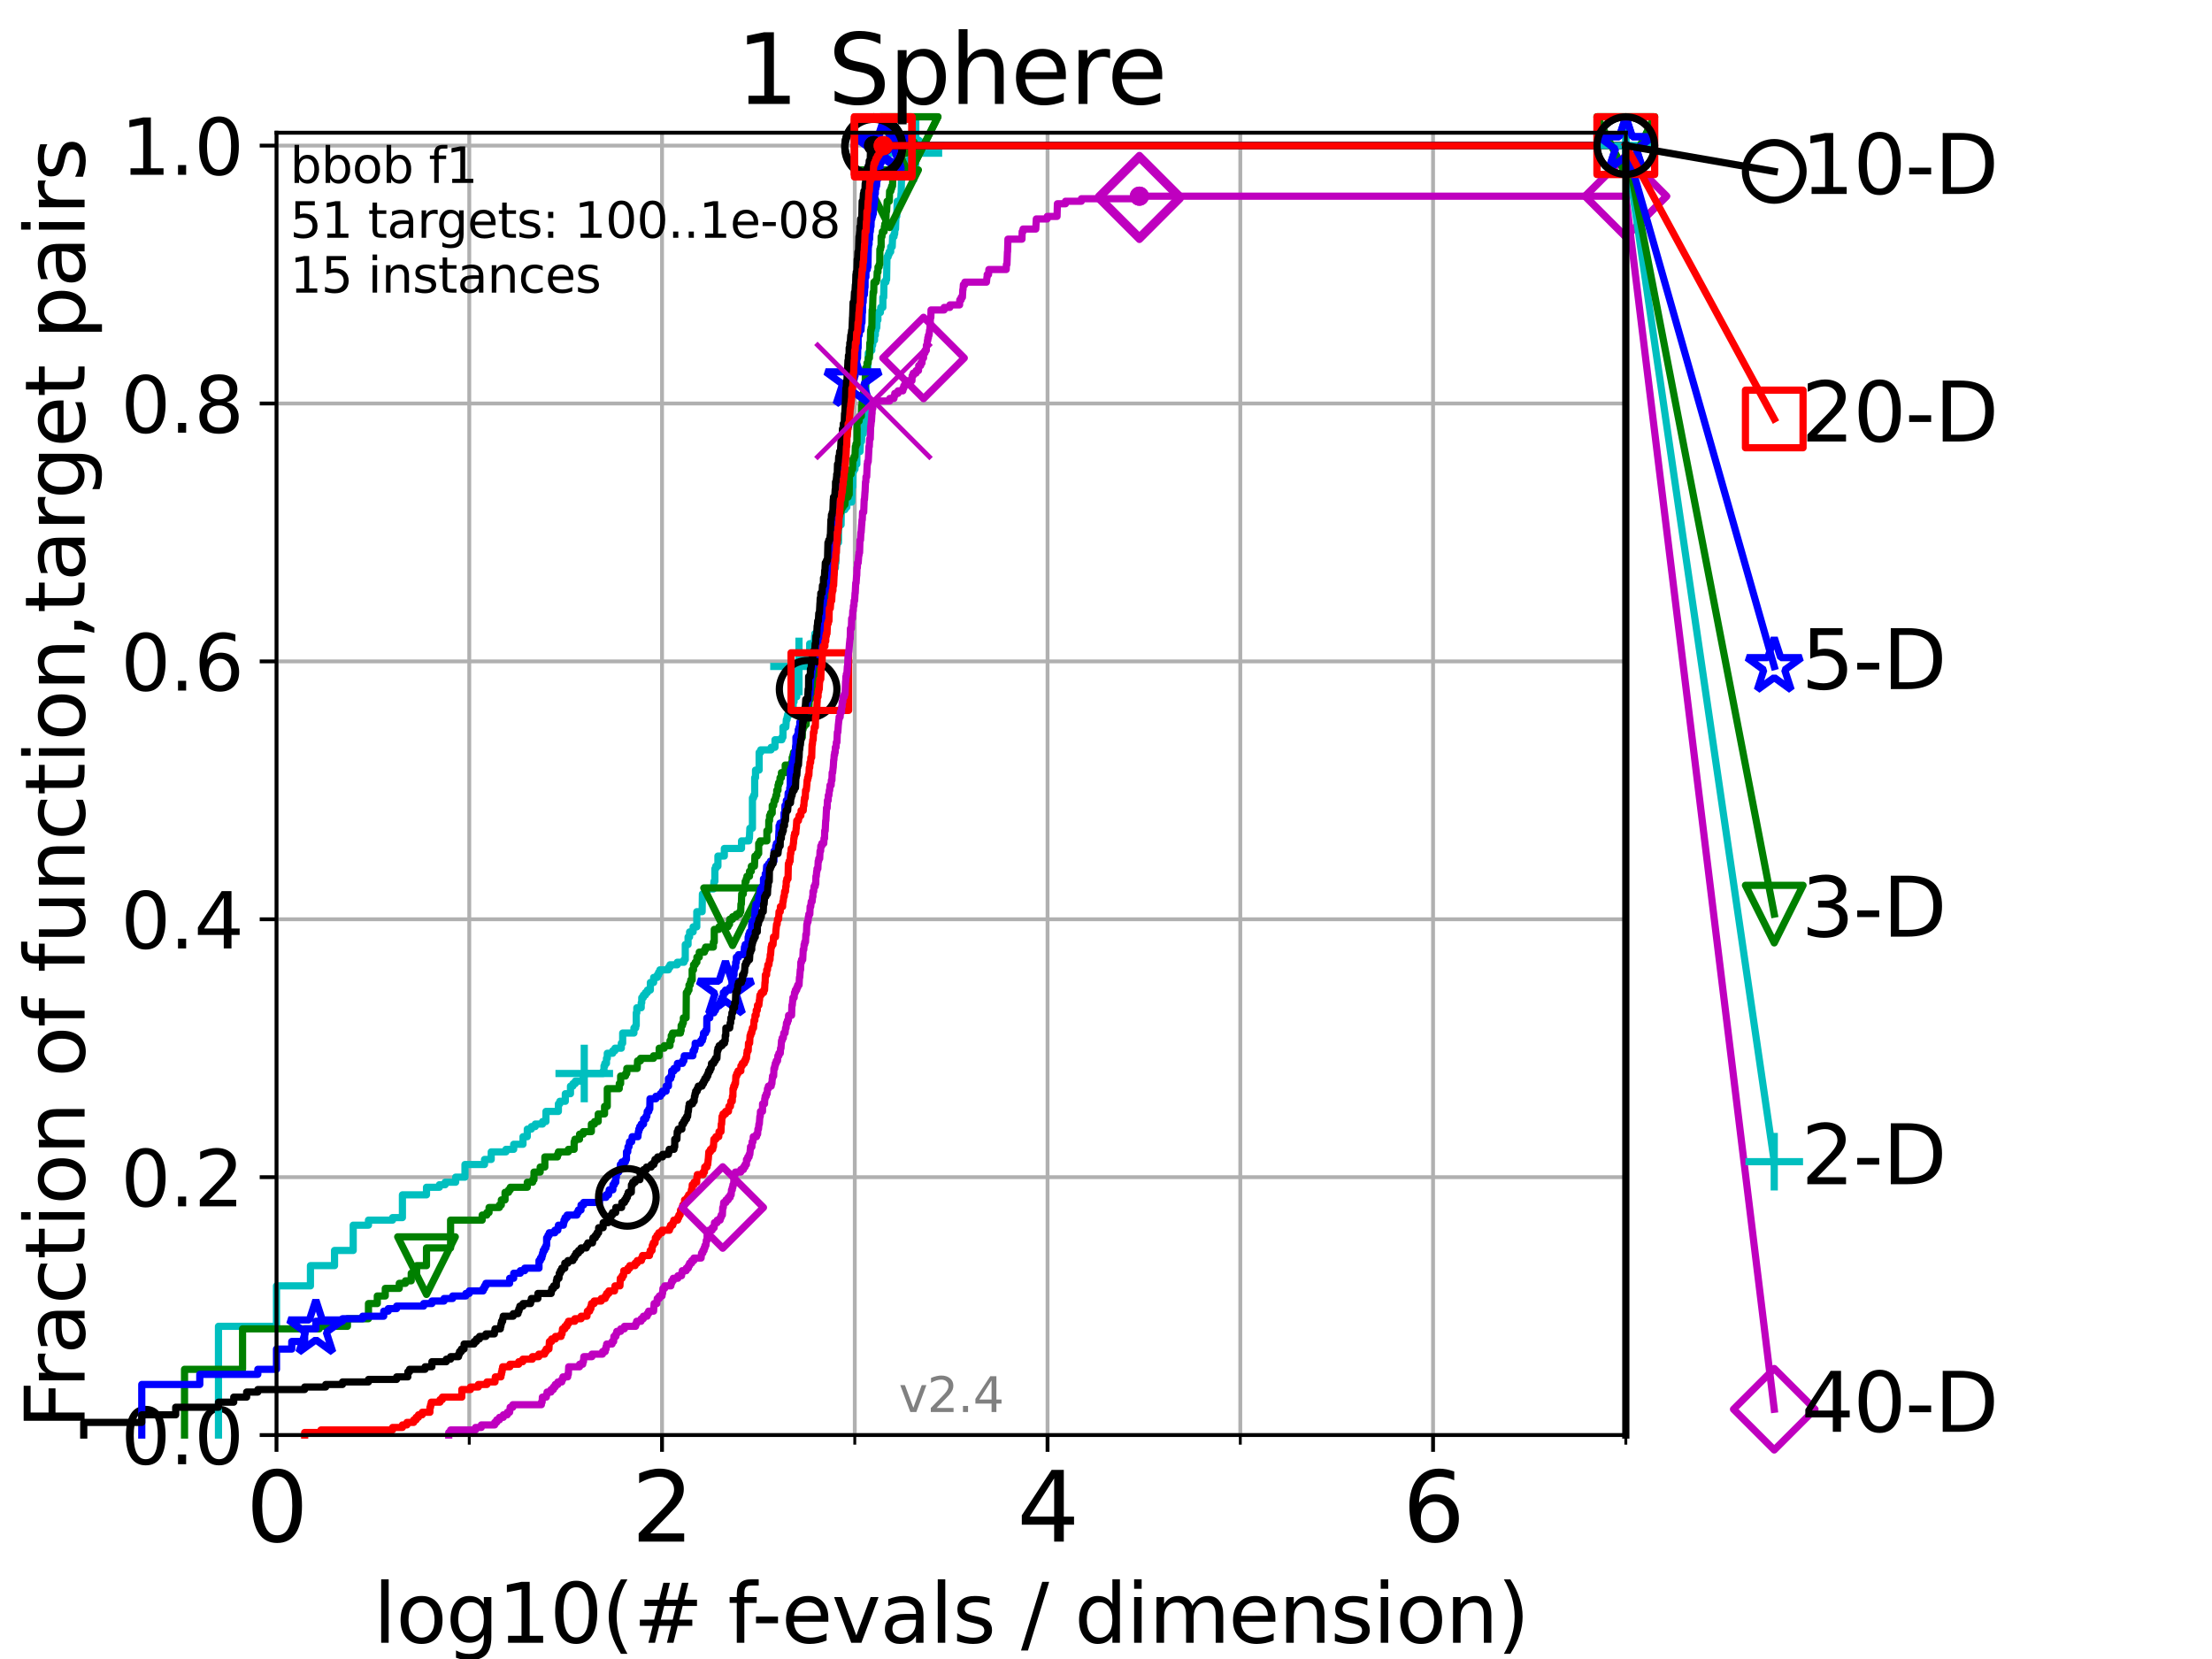 <?xml version="1.0" encoding="utf-8" standalone="no"?>
<!DOCTYPE svg PUBLIC "-//W3C//DTD SVG 1.1//EN"
  "http://www.w3.org/Graphics/SVG/1.1/DTD/svg11.dtd">
<svg height="345.6pt" version="1.1" viewBox="0 0 460.8 345.6" width="460.8pt" xmlns="http://www.w3.org/2000/svg" xmlns:xlink="http://www.w3.org/1999/xlink">
 <defs>
  <style type="text/css">*{stroke-linecap:butt;stroke-linejoin:round;}</style>
 </defs>
 <g id="figure_1">
  <g id="patch_1">
   <path d="M 0 345.6 
L 460.8 345.6 
L 460.8 0 
L 0 0 
z
" style="fill:#ffffff;"/>
  </g>
  <g id="axes_1">
   <g id="patch_2">
    <path d="M 57.6 298.944 
L 338.688 298.944 
L 338.688 27.648 
L 57.6 27.648 
z
" style="fill:#ffffff;"/>
   </g>
   <g id="matplotlib.axis_1">
    <g id="xtick_1">
     <g id="line2d_1">
      <path clip-path="url(#pafbcfb89b8)" d="M 57.6 298.944 
L 57.6 27.648 
" style="fill:none;stroke:#b0b0b0;stroke-linecap:square;stroke-width:0.8;"/>
     </g>
     <g id="line2d_2">
      <defs>
       <path d="M 0 0 
L 0 3.5 
" id="m6f34b98bfa" style="stroke:#000000;stroke-width:0.8;"/>
      </defs>
      <g>
       <use style="stroke:#000000;stroke-width:0.8;" x="57.6" xlink:href="#m6f34b98bfa" y="298.944"/>
      </g>
     </g>
     <g id="text_1">
      <!-- 0 -->
      <g transform="translate(51.237 321.141)scale(0.2 -0.2)">
       <defs>
        <path d="M 2034 4250 
Q 1547 4250 1301 3770 
Q 1056 3291 1056 2328 
Q 1056 1369 1301 889 
Q 1547 409 2034 409 
Q 2525 409 2770 889 
Q 3016 1369 3016 2328 
Q 3016 3291 2770 3770 
Q 2525 4250 2034 4250 
z
M 2034 4750 
Q 2819 4750 3233 4129 
Q 3647 3509 3647 2328 
Q 3647 1150 3233 529 
Q 2819 -91 2034 -91 
Q 1250 -91 836 529 
Q 422 1150 422 2328 
Q 422 3509 836 4129 
Q 1250 4750 2034 4750 
z
" id="DejaVuSans-30" transform="scale(0.016)"/>
       </defs>
       <use xlink:href="#DejaVuSans-30"/>
      </g>
     </g>
    </g>
    <g id="xtick_2">
     <g id="line2d_3">
      <path clip-path="url(#pafbcfb89b8)" d="M 137.911 298.944 
L 137.911 27.648 
" style="fill:none;stroke:#b0b0b0;stroke-linecap:square;stroke-width:0.8;"/>
     </g>
     <g id="line2d_4">
      <g>
       <use style="stroke:#000000;stroke-width:0.8;" x="137.911" xlink:href="#m6f34b98bfa" y="298.944"/>
      </g>
     </g>
     <g id="text_2">
      <!-- 2 -->
      <g transform="translate(131.548 321.141)scale(0.2 -0.2)">
       <defs>
        <path d="M 1228 531 
L 3431 531 
L 3431 0 
L 469 0 
L 469 531 
Q 828 903 1448 1529 
Q 2069 2156 2228 2338 
Q 2531 2678 2651 2914 
Q 2772 3150 2772 3378 
Q 2772 3750 2511 3984 
Q 2250 4219 1831 4219 
Q 1534 4219 1204 4116 
Q 875 4013 500 3803 
L 500 4441 
Q 881 4594 1212 4672 
Q 1544 4750 1819 4750 
Q 2544 4750 2975 4387 
Q 3406 4025 3406 3419 
Q 3406 3131 3298 2873 
Q 3191 2616 2906 2266 
Q 2828 2175 2409 1742 
Q 1991 1309 1228 531 
z
" id="DejaVuSans-32" transform="scale(0.016)"/>
       </defs>
       <use xlink:href="#DejaVuSans-32"/>
      </g>
     </g>
    </g>
    <g id="xtick_3">
     <g id="line2d_5">
      <path clip-path="url(#pafbcfb89b8)" d="M 218.222 298.944 
L 218.222 27.648 
" style="fill:none;stroke:#b0b0b0;stroke-linecap:square;stroke-width:0.8;"/>
     </g>
     <g id="line2d_6">
      <g>
       <use style="stroke:#000000;stroke-width:0.8;" x="218.222" xlink:href="#m6f34b98bfa" y="298.944"/>
      </g>
     </g>
     <g id="text_3">
      <!-- 4 -->
      <g transform="translate(211.859 321.141)scale(0.2 -0.2)">
       <defs>
        <path d="M 2419 4116 
L 825 1625 
L 2419 1625 
L 2419 4116 
z
M 2253 4666 
L 3047 4666 
L 3047 1625 
L 3713 1625 
L 3713 1100 
L 3047 1100 
L 3047 0 
L 2419 0 
L 2419 1100 
L 313 1100 
L 313 1709 
L 2253 4666 
z
" id="DejaVuSans-34" transform="scale(0.016)"/>
       </defs>
       <use xlink:href="#DejaVuSans-34"/>
      </g>
     </g>
    </g>
    <g id="xtick_4">
     <g id="line2d_7">
      <path clip-path="url(#pafbcfb89b8)" d="M 298.533 298.944 
L 298.533 27.648 
" style="fill:none;stroke:#b0b0b0;stroke-linecap:square;stroke-width:0.8;"/>
     </g>
     <g id="line2d_8">
      <g>
       <use style="stroke:#000000;stroke-width:0.8;" x="298.533" xlink:href="#m6f34b98bfa" y="298.944"/>
      </g>
     </g>
     <g id="text_4">
      <!-- 6 -->
      <g transform="translate(292.17 321.141)scale(0.2 -0.2)">
       <defs>
        <path d="M 2113 2584 
Q 1688 2584 1439 2293 
Q 1191 2003 1191 1497 
Q 1191 994 1439 701 
Q 1688 409 2113 409 
Q 2538 409 2786 701 
Q 3034 994 3034 1497 
Q 3034 2003 2786 2293 
Q 2538 2584 2113 2584 
z
M 3366 4563 
L 3366 3988 
Q 3128 4100 2886 4159 
Q 2644 4219 2406 4219 
Q 1781 4219 1451 3797 
Q 1122 3375 1075 2522 
Q 1259 2794 1537 2939 
Q 1816 3084 2150 3084 
Q 2853 3084 3261 2657 
Q 3669 2231 3669 1497 
Q 3669 778 3244 343 
Q 2819 -91 2113 -91 
Q 1303 -91 875 529 
Q 447 1150 447 2328 
Q 447 3434 972 4092 
Q 1497 4750 2381 4750 
Q 2619 4750 2861 4703 
Q 3103 4656 3366 4563 
z
" id="DejaVuSans-36" transform="scale(0.016)"/>
       </defs>
       <use xlink:href="#DejaVuSans-36"/>
      </g>
     </g>
    </g>
    <g id="xtick_5">
     <g id="line2d_9">
      <path clip-path="url(#pafbcfb89b8)" d="M 97.755 298.944 
L 97.755 27.648 
" style="fill:none;stroke:#b0b0b0;stroke-linecap:square;stroke-width:0.8;"/>
     </g>
     <g id="line2d_10">
      <defs>
       <path d="M 0 0 
L 0 2 
" id="m0bb8e818ad" style="stroke:#000000;stroke-width:0.6;"/>
      </defs>
      <g>
       <use style="stroke:#000000;stroke-width:0.6;" x="97.755" xlink:href="#m0bb8e818ad" y="298.944"/>
      </g>
     </g>
    </g>
    <g id="xtick_6">
     <g id="line2d_11">
      <path clip-path="url(#pafbcfb89b8)" d="M 178.066 298.944 
L 178.066 27.648 
" style="fill:none;stroke:#b0b0b0;stroke-linecap:square;stroke-width:0.8;"/>
     </g>
     <g id="line2d_12">
      <g>
       <use style="stroke:#000000;stroke-width:0.6;" x="178.066" xlink:href="#m0bb8e818ad" y="298.944"/>
      </g>
     </g>
    </g>
    <g id="xtick_7">
     <g id="line2d_13">
      <path clip-path="url(#pafbcfb89b8)" d="M 258.377 298.944 
L 258.377 27.648 
" style="fill:none;stroke:#b0b0b0;stroke-linecap:square;stroke-width:0.8;"/>
     </g>
     <g id="line2d_14">
      <g>
       <use style="stroke:#000000;stroke-width:0.6;" x="258.377" xlink:href="#m0bb8e818ad" y="298.944"/>
      </g>
     </g>
    </g>
    <g id="xtick_8">
     <g id="line2d_15">
      <path clip-path="url(#pafbcfb89b8)" d="M 338.688 298.944 
L 338.688 27.648 
" style="fill:none;stroke:#b0b0b0;stroke-linecap:square;stroke-width:0.8;"/>
     </g>
     <g id="line2d_16">
      <g>
       <use style="stroke:#000000;stroke-width:0.6;" x="338.688" xlink:href="#m0bb8e818ad" y="298.944"/>
      </g>
     </g>
    </g>
    <g id="text_5">
     <!-- log10(# f-evals / dimension) -->
     <g transform="translate(77.764 342.218)scale(0.17 -0.17)">
      <defs>
       <path d="M 603 4863 
L 1178 4863 
L 1178 0 
L 603 0 
L 603 4863 
z
" id="DejaVuSans-6c" transform="scale(0.016)"/>
       <path d="M 1959 3097 
Q 1497 3097 1228 2736 
Q 959 2375 959 1747 
Q 959 1119 1226 758 
Q 1494 397 1959 397 
Q 2419 397 2687 759 
Q 2956 1122 2956 1747 
Q 2956 2369 2687 2733 
Q 2419 3097 1959 3097 
z
M 1959 3584 
Q 2709 3584 3137 3096 
Q 3566 2609 3566 1747 
Q 3566 888 3137 398 
Q 2709 -91 1959 -91 
Q 1206 -91 779 398 
Q 353 888 353 1747 
Q 353 2609 779 3096 
Q 1206 3584 1959 3584 
z
" id="DejaVuSans-6f" transform="scale(0.016)"/>
       <path d="M 2906 1791 
Q 2906 2416 2648 2759 
Q 2391 3103 1925 3103 
Q 1463 3103 1205 2759 
Q 947 2416 947 1791 
Q 947 1169 1205 825 
Q 1463 481 1925 481 
Q 2391 481 2648 825 
Q 2906 1169 2906 1791 
z
M 3481 434 
Q 3481 -459 3084 -895 
Q 2688 -1331 1869 -1331 
Q 1566 -1331 1297 -1286 
Q 1028 -1241 775 -1147 
L 775 -588 
Q 1028 -725 1275 -790 
Q 1522 -856 1778 -856 
Q 2344 -856 2625 -561 
Q 2906 -266 2906 331 
L 2906 616 
Q 2728 306 2450 153 
Q 2172 0 1784 0 
Q 1141 0 747 490 
Q 353 981 353 1791 
Q 353 2603 747 3093 
Q 1141 3584 1784 3584 
Q 2172 3584 2450 3431 
Q 2728 3278 2906 2969 
L 2906 3500 
L 3481 3500 
L 3481 434 
z
" id="DejaVuSans-67" transform="scale(0.016)"/>
       <path d="M 794 531 
L 1825 531 
L 1825 4091 
L 703 3866 
L 703 4441 
L 1819 4666 
L 2450 4666 
L 2450 531 
L 3481 531 
L 3481 0 
L 794 0 
L 794 531 
z
" id="DejaVuSans-31" transform="scale(0.016)"/>
       <path d="M 1984 4856 
Q 1566 4138 1362 3434 
Q 1159 2731 1159 2009 
Q 1159 1288 1364 580 
Q 1569 -128 1984 -844 
L 1484 -844 
Q 1016 -109 783 600 
Q 550 1309 550 2009 
Q 550 2706 781 3412 
Q 1013 4119 1484 4856 
L 1984 4856 
z
" id="DejaVuSans-28" transform="scale(0.016)"/>
       <path d="M 3272 2816 
L 2363 2816 
L 2100 1772 
L 3016 1772 
L 3272 2816 
z
M 2803 4594 
L 2478 3297 
L 3391 3297 
L 3719 4594 
L 4219 4594 
L 3897 3297 
L 4872 3297 
L 4872 2816 
L 3775 2816 
L 3519 1772 
L 4513 1772 
L 4513 1294 
L 3397 1294 
L 3072 0 
L 2572 0 
L 2894 1294 
L 1978 1294 
L 1656 0 
L 1153 0 
L 1478 1294 
L 494 1294 
L 494 1772 
L 1594 1772 
L 1856 2816 
L 850 2816 
L 850 3297 
L 1978 3297 
L 2297 4594 
L 2803 4594 
z
" id="DejaVuSans-23" transform="scale(0.016)"/>
       <path id="DejaVuSans-20" transform="scale(0.016)"/>
       <path d="M 2375 4863 
L 2375 4384 
L 1825 4384 
Q 1516 4384 1395 4259 
Q 1275 4134 1275 3809 
L 1275 3500 
L 2222 3500 
L 2222 3053 
L 1275 3053 
L 1275 0 
L 697 0 
L 697 3053 
L 147 3053 
L 147 3500 
L 697 3500 
L 697 3744 
Q 697 4328 969 4595 
Q 1241 4863 1831 4863 
L 2375 4863 
z
" id="DejaVuSans-66" transform="scale(0.016)"/>
       <path d="M 313 2009 
L 1997 2009 
L 1997 1497 
L 313 1497 
L 313 2009 
z
" id="DejaVuSans-2d" transform="scale(0.016)"/>
       <path d="M 3597 1894 
L 3597 1613 
L 953 1613 
Q 991 1019 1311 708 
Q 1631 397 2203 397 
Q 2534 397 2845 478 
Q 3156 559 3463 722 
L 3463 178 
Q 3153 47 2828 -22 
Q 2503 -91 2169 -91 
Q 1331 -91 842 396 
Q 353 884 353 1716 
Q 353 2575 817 3079 
Q 1281 3584 2069 3584 
Q 2775 3584 3186 3129 
Q 3597 2675 3597 1894 
z
M 3022 2063 
Q 3016 2534 2758 2815 
Q 2500 3097 2075 3097 
Q 1594 3097 1305 2825 
Q 1016 2553 972 2059 
L 3022 2063 
z
" id="DejaVuSans-65" transform="scale(0.016)"/>
       <path d="M 191 3500 
L 800 3500 
L 1894 563 
L 2988 3500 
L 3597 3500 
L 2284 0 
L 1503 0 
L 191 3500 
z
" id="DejaVuSans-76" transform="scale(0.016)"/>
       <path d="M 2194 1759 
Q 1497 1759 1228 1600 
Q 959 1441 959 1056 
Q 959 750 1161 570 
Q 1363 391 1709 391 
Q 2188 391 2477 730 
Q 2766 1069 2766 1631 
L 2766 1759 
L 2194 1759 
z
M 3341 1997 
L 3341 0 
L 2766 0 
L 2766 531 
Q 2569 213 2275 61 
Q 1981 -91 1556 -91 
Q 1019 -91 701 211 
Q 384 513 384 1019 
Q 384 1609 779 1909 
Q 1175 2209 1959 2209 
L 2766 2209 
L 2766 2266 
Q 2766 2663 2505 2880 
Q 2244 3097 1772 3097 
Q 1472 3097 1187 3025 
Q 903 2953 641 2809 
L 641 3341 
Q 956 3463 1253 3523 
Q 1550 3584 1831 3584 
Q 2591 3584 2966 3190 
Q 3341 2797 3341 1997 
z
" id="DejaVuSans-61" transform="scale(0.016)"/>
       <path d="M 2834 3397 
L 2834 2853 
Q 2591 2978 2328 3040 
Q 2066 3103 1784 3103 
Q 1356 3103 1142 2972 
Q 928 2841 928 2578 
Q 928 2378 1081 2264 
Q 1234 2150 1697 2047 
L 1894 2003 
Q 2506 1872 2764 1633 
Q 3022 1394 3022 966 
Q 3022 478 2636 193 
Q 2250 -91 1575 -91 
Q 1294 -91 989 -36 
Q 684 19 347 128 
L 347 722 
Q 666 556 975 473 
Q 1284 391 1588 391 
Q 1994 391 2212 530 
Q 2431 669 2431 922 
Q 2431 1156 2273 1281 
Q 2116 1406 1581 1522 
L 1381 1569 
Q 847 1681 609 1914 
Q 372 2147 372 2553 
Q 372 3047 722 3315 
Q 1072 3584 1716 3584 
Q 2034 3584 2315 3537 
Q 2597 3491 2834 3397 
z
" id="DejaVuSans-73" transform="scale(0.016)"/>
       <path d="M 1625 4666 
L 2156 4666 
L 531 -594 
L 0 -594 
L 1625 4666 
z
" id="DejaVuSans-2f" transform="scale(0.016)"/>
       <path d="M 2906 2969 
L 2906 4863 
L 3481 4863 
L 3481 0 
L 2906 0 
L 2906 525 
Q 2725 213 2448 61 
Q 2172 -91 1784 -91 
Q 1150 -91 751 415 
Q 353 922 353 1747 
Q 353 2572 751 3078 
Q 1150 3584 1784 3584 
Q 2172 3584 2448 3432 
Q 2725 3281 2906 2969 
z
M 947 1747 
Q 947 1113 1208 752 
Q 1469 391 1925 391 
Q 2381 391 2643 752 
Q 2906 1113 2906 1747 
Q 2906 2381 2643 2742 
Q 2381 3103 1925 3103 
Q 1469 3103 1208 2742 
Q 947 2381 947 1747 
z
" id="DejaVuSans-64" transform="scale(0.016)"/>
       <path d="M 603 3500 
L 1178 3500 
L 1178 0 
L 603 0 
L 603 3500 
z
M 603 4863 
L 1178 4863 
L 1178 4134 
L 603 4134 
L 603 4863 
z
" id="DejaVuSans-69" transform="scale(0.016)"/>
       <path d="M 3328 2828 
Q 3544 3216 3844 3400 
Q 4144 3584 4550 3584 
Q 5097 3584 5394 3201 
Q 5691 2819 5691 2113 
L 5691 0 
L 5113 0 
L 5113 2094 
Q 5113 2597 4934 2840 
Q 4756 3084 4391 3084 
Q 3944 3084 3684 2787 
Q 3425 2491 3425 1978 
L 3425 0 
L 2847 0 
L 2847 2094 
Q 2847 2600 2669 2842 
Q 2491 3084 2119 3084 
Q 1678 3084 1418 2786 
Q 1159 2488 1159 1978 
L 1159 0 
L 581 0 
L 581 3500 
L 1159 3500 
L 1159 2956 
Q 1356 3278 1631 3431 
Q 1906 3584 2284 3584 
Q 2666 3584 2933 3390 
Q 3200 3197 3328 2828 
z
" id="DejaVuSans-6d" transform="scale(0.016)"/>
       <path d="M 3513 2113 
L 3513 0 
L 2938 0 
L 2938 2094 
Q 2938 2591 2744 2837 
Q 2550 3084 2163 3084 
Q 1697 3084 1428 2787 
Q 1159 2491 1159 1978 
L 1159 0 
L 581 0 
L 581 3500 
L 1159 3500 
L 1159 2956 
Q 1366 3272 1645 3428 
Q 1925 3584 2291 3584 
Q 2894 3584 3203 3211 
Q 3513 2838 3513 2113 
z
" id="DejaVuSans-6e" transform="scale(0.016)"/>
       <path d="M 513 4856 
L 1013 4856 
Q 1481 4119 1714 3412 
Q 1947 2706 1947 2009 
Q 1947 1309 1714 600 
Q 1481 -109 1013 -844 
L 513 -844 
Q 928 -128 1133 580 
Q 1338 1288 1338 2009 
Q 1338 2731 1133 3434 
Q 928 4138 513 4856 
z
" id="DejaVuSans-29" transform="scale(0.016)"/>
      </defs>
      <use xlink:href="#DejaVuSans-6c"/>
      <use x="27.783" xlink:href="#DejaVuSans-6f"/>
      <use x="88.965" xlink:href="#DejaVuSans-67"/>
      <use x="152.441" xlink:href="#DejaVuSans-31"/>
      <use x="216.064" xlink:href="#DejaVuSans-30"/>
      <use x="279.688" xlink:href="#DejaVuSans-28"/>
      <use x="318.701" xlink:href="#DejaVuSans-23"/>
      <use x="402.49" xlink:href="#DejaVuSans-20"/>
      <use x="434.277" xlink:href="#DejaVuSans-66"/>
      <use x="463.982" xlink:href="#DejaVuSans-2d"/>
      <use x="500.066" xlink:href="#DejaVuSans-65"/>
      <use x="561.59" xlink:href="#DejaVuSans-76"/>
      <use x="620.77" xlink:href="#DejaVuSans-61"/>
      <use x="682.049" xlink:href="#DejaVuSans-6c"/>
      <use x="709.832" xlink:href="#DejaVuSans-73"/>
      <use x="761.932" xlink:href="#DejaVuSans-20"/>
      <use x="793.719" xlink:href="#DejaVuSans-2f"/>
      <use x="827.41" xlink:href="#DejaVuSans-20"/>
      <use x="859.197" xlink:href="#DejaVuSans-64"/>
      <use x="922.674" xlink:href="#DejaVuSans-69"/>
      <use x="950.457" xlink:href="#DejaVuSans-6d"/>
      <use x="1047.869" xlink:href="#DejaVuSans-65"/>
      <use x="1109.393" xlink:href="#DejaVuSans-6e"/>
      <use x="1172.771" xlink:href="#DejaVuSans-73"/>
      <use x="1224.871" xlink:href="#DejaVuSans-69"/>
      <use x="1252.654" xlink:href="#DejaVuSans-6f"/>
      <use x="1313.836" xlink:href="#DejaVuSans-6e"/>
      <use x="1377.215" xlink:href="#DejaVuSans-29"/>
     </g>
    </g>
   </g>
   <g id="matplotlib.axis_2">
    <g id="ytick_1">
     <g id="line2d_17">
      <path clip-path="url(#pafbcfb89b8)" d="M 57.6 298.944 
L 338.688 298.944 
" style="fill:none;stroke:#b0b0b0;stroke-linecap:square;stroke-width:0.8;"/>
     </g>
     <g id="line2d_18">
      <defs>
       <path d="M 0 0 
L -3.5 0 
" id="m70cf2db43e" style="stroke:#000000;stroke-width:0.8;"/>
      </defs>
      <g>
       <use style="stroke:#000000;stroke-width:0.8;" x="57.6" xlink:href="#m70cf2db43e" y="298.944"/>
      </g>
     </g>
     <g id="text_6">
      <!-- 0.0 -->
      <g transform="translate(25.155 305.023)scale(0.16 -0.16)">
       <defs>
        <path d="M 684 794 
L 1344 794 
L 1344 0 
L 684 0 
L 684 794 
z
" id="DejaVuSans-2e" transform="scale(0.016)"/>
       </defs>
       <use xlink:href="#DejaVuSans-30"/>
       <use x="63.623" xlink:href="#DejaVuSans-2e"/>
       <use x="95.41" xlink:href="#DejaVuSans-30"/>
      </g>
     </g>
    </g>
    <g id="ytick_2">
     <g id="line2d_19">
      <path clip-path="url(#pafbcfb89b8)" d="M 57.6 245.222 
L 338.688 245.222 
" style="fill:none;stroke:#b0b0b0;stroke-linecap:square;stroke-width:0.8;"/>
     </g>
     <g id="line2d_20">
      <g>
       <use style="stroke:#000000;stroke-width:0.8;" x="57.6" xlink:href="#m70cf2db43e" y="245.222"/>
      </g>
     </g>
     <g id="text_7">
      <!-- 0.2 -->
      <g transform="translate(25.155 251.301)scale(0.16 -0.16)">
       <use xlink:href="#DejaVuSans-30"/>
       <use x="63.623" xlink:href="#DejaVuSans-2e"/>
       <use x="95.41" xlink:href="#DejaVuSans-32"/>
      </g>
     </g>
    </g>
    <g id="ytick_3">
     <g id="line2d_21">
      <path clip-path="url(#pafbcfb89b8)" d="M 57.6 191.5 
L 338.688 191.5 
" style="fill:none;stroke:#b0b0b0;stroke-linecap:square;stroke-width:0.8;"/>
     </g>
     <g id="line2d_22">
      <g>
       <use style="stroke:#000000;stroke-width:0.8;" x="57.6" xlink:href="#m70cf2db43e" y="191.5"/>
      </g>
     </g>
     <g id="text_8">
      <!-- 0.4 -->
      <g transform="translate(25.155 197.579)scale(0.16 -0.16)">
       <use xlink:href="#DejaVuSans-30"/>
       <use x="63.623" xlink:href="#DejaVuSans-2e"/>
       <use x="95.41" xlink:href="#DejaVuSans-34"/>
      </g>
     </g>
    </g>
    <g id="ytick_4">
     <g id="line2d_23">
      <path clip-path="url(#pafbcfb89b8)" d="M 57.6 137.778 
L 338.688 137.778 
" style="fill:none;stroke:#b0b0b0;stroke-linecap:square;stroke-width:0.8;"/>
     </g>
     <g id="line2d_24">
      <g>
       <use style="stroke:#000000;stroke-width:0.8;" x="57.6" xlink:href="#m70cf2db43e" y="137.778"/>
      </g>
     </g>
     <g id="text_9">
      <!-- 0.6 -->
      <g transform="translate(25.155 143.857)scale(0.16 -0.16)">
       <use xlink:href="#DejaVuSans-30"/>
       <use x="63.623" xlink:href="#DejaVuSans-2e"/>
       <use x="95.41" xlink:href="#DejaVuSans-36"/>
      </g>
     </g>
    </g>
    <g id="ytick_5">
     <g id="line2d_25">
      <path clip-path="url(#pafbcfb89b8)" d="M 57.6 84.056 
L 338.688 84.056 
" style="fill:none;stroke:#b0b0b0;stroke-linecap:square;stroke-width:0.8;"/>
     </g>
     <g id="line2d_26">
      <g>
       <use style="stroke:#000000;stroke-width:0.8;" x="57.6" xlink:href="#m70cf2db43e" y="84.056"/>
      </g>
     </g>
     <g id="text_10">
      <!-- 0.8 -->
      <g transform="translate(25.155 90.135)scale(0.16 -0.16)">
       <defs>
        <path d="M 2034 2216 
Q 1584 2216 1326 1975 
Q 1069 1734 1069 1313 
Q 1069 891 1326 650 
Q 1584 409 2034 409 
Q 2484 409 2743 651 
Q 3003 894 3003 1313 
Q 3003 1734 2745 1975 
Q 2488 2216 2034 2216 
z
M 1403 2484 
Q 997 2584 770 2862 
Q 544 3141 544 3541 
Q 544 4100 942 4425 
Q 1341 4750 2034 4750 
Q 2731 4750 3128 4425 
Q 3525 4100 3525 3541 
Q 3525 3141 3298 2862 
Q 3072 2584 2669 2484 
Q 3125 2378 3379 2068 
Q 3634 1759 3634 1313 
Q 3634 634 3220 271 
Q 2806 -91 2034 -91 
Q 1263 -91 848 271 
Q 434 634 434 1313 
Q 434 1759 690 2068 
Q 947 2378 1403 2484 
z
M 1172 3481 
Q 1172 3119 1398 2916 
Q 1625 2713 2034 2713 
Q 2441 2713 2670 2916 
Q 2900 3119 2900 3481 
Q 2900 3844 2670 4047 
Q 2441 4250 2034 4250 
Q 1625 4250 1398 4047 
Q 1172 3844 1172 3481 
z
" id="DejaVuSans-38" transform="scale(0.016)"/>
       </defs>
       <use xlink:href="#DejaVuSans-30"/>
       <use x="63.623" xlink:href="#DejaVuSans-2e"/>
       <use x="95.41" xlink:href="#DejaVuSans-38"/>
      </g>
     </g>
    </g>
    <g id="ytick_6">
     <g id="line2d_27">
      <path clip-path="url(#pafbcfb89b8)" d="M 57.6 30.334 
L 338.688 30.334 
" style="fill:none;stroke:#b0b0b0;stroke-linecap:square;stroke-width:0.8;"/>
     </g>
     <g id="line2d_28">
      <g>
       <use style="stroke:#000000;stroke-width:0.8;" x="57.6" xlink:href="#m70cf2db43e" y="30.334"/>
      </g>
     </g>
     <g id="text_11">
      <!-- 1.0 -->
      <g transform="translate(25.155 36.413)scale(0.16 -0.16)">
       <use xlink:href="#DejaVuSans-31"/>
       <use x="63.623" xlink:href="#DejaVuSans-2e"/>
       <use x="95.41" xlink:href="#DejaVuSans-30"/>
      </g>
     </g>
    </g>
    <g id="text_12">
     <!-- Fraction of function,target pairs -->
     <g transform="translate(17.62 297.681)rotate(-90)scale(0.17 -0.17)">
      <defs>
       <path d="M 628 4666 
L 3309 4666 
L 3309 4134 
L 1259 4134 
L 1259 2759 
L 3109 2759 
L 3109 2228 
L 1259 2228 
L 1259 0 
L 628 0 
L 628 4666 
z
" id="DejaVuSans-46" transform="scale(0.016)"/>
       <path d="M 2631 2963 
Q 2534 3019 2420 3045 
Q 2306 3072 2169 3072 
Q 1681 3072 1420 2755 
Q 1159 2438 1159 1844 
L 1159 0 
L 581 0 
L 581 3500 
L 1159 3500 
L 1159 2956 
Q 1341 3275 1631 3429 
Q 1922 3584 2338 3584 
Q 2397 3584 2469 3576 
Q 2541 3569 2628 3553 
L 2631 2963 
z
" id="DejaVuSans-72" transform="scale(0.016)"/>
       <path d="M 3122 3366 
L 3122 2828 
Q 2878 2963 2633 3030 
Q 2388 3097 2138 3097 
Q 1578 3097 1268 2742 
Q 959 2388 959 1747 
Q 959 1106 1268 751 
Q 1578 397 2138 397 
Q 2388 397 2633 464 
Q 2878 531 3122 666 
L 3122 134 
Q 2881 22 2623 -34 
Q 2366 -91 2075 -91 
Q 1284 -91 818 406 
Q 353 903 353 1747 
Q 353 2603 823 3093 
Q 1294 3584 2113 3584 
Q 2378 3584 2631 3529 
Q 2884 3475 3122 3366 
z
" id="DejaVuSans-63" transform="scale(0.016)"/>
       <path d="M 1172 4494 
L 1172 3500 
L 2356 3500 
L 2356 3053 
L 1172 3053 
L 1172 1153 
Q 1172 725 1289 603 
Q 1406 481 1766 481 
L 2356 481 
L 2356 0 
L 1766 0 
Q 1100 0 847 248 
Q 594 497 594 1153 
L 594 3053 
L 172 3053 
L 172 3500 
L 594 3500 
L 594 4494 
L 1172 4494 
z
" id="DejaVuSans-74" transform="scale(0.016)"/>
       <path d="M 544 1381 
L 544 3500 
L 1119 3500 
L 1119 1403 
Q 1119 906 1312 657 
Q 1506 409 1894 409 
Q 2359 409 2629 706 
Q 2900 1003 2900 1516 
L 2900 3500 
L 3475 3500 
L 3475 0 
L 2900 0 
L 2900 538 
Q 2691 219 2414 64 
Q 2138 -91 1772 -91 
Q 1169 -91 856 284 
Q 544 659 544 1381 
z
M 1991 3584 
L 1991 3584 
z
" id="DejaVuSans-75" transform="scale(0.016)"/>
       <path d="M 750 794 
L 1409 794 
L 1409 256 
L 897 -744 
L 494 -744 
L 750 256 
L 750 794 
z
" id="DejaVuSans-2c" transform="scale(0.016)"/>
       <path d="M 1159 525 
L 1159 -1331 
L 581 -1331 
L 581 3500 
L 1159 3500 
L 1159 2969 
Q 1341 3281 1617 3432 
Q 1894 3584 2278 3584 
Q 2916 3584 3314 3078 
Q 3713 2572 3713 1747 
Q 3713 922 3314 415 
Q 2916 -91 2278 -91 
Q 1894 -91 1617 61 
Q 1341 213 1159 525 
z
M 3116 1747 
Q 3116 2381 2855 2742 
Q 2594 3103 2138 3103 
Q 1681 3103 1420 2742 
Q 1159 2381 1159 1747 
Q 1159 1113 1420 752 
Q 1681 391 2138 391 
Q 2594 391 2855 752 
Q 3116 1113 3116 1747 
z
" id="DejaVuSans-70" transform="scale(0.016)"/>
      </defs>
      <use xlink:href="#DejaVuSans-46"/>
      <use x="50.27" xlink:href="#DejaVuSans-72"/>
      <use x="91.383" xlink:href="#DejaVuSans-61"/>
      <use x="152.662" xlink:href="#DejaVuSans-63"/>
      <use x="207.643" xlink:href="#DejaVuSans-74"/>
      <use x="246.852" xlink:href="#DejaVuSans-69"/>
      <use x="274.635" xlink:href="#DejaVuSans-6f"/>
      <use x="335.816" xlink:href="#DejaVuSans-6e"/>
      <use x="399.195" xlink:href="#DejaVuSans-20"/>
      <use x="430.982" xlink:href="#DejaVuSans-6f"/>
      <use x="492.164" xlink:href="#DejaVuSans-66"/>
      <use x="527.369" xlink:href="#DejaVuSans-20"/>
      <use x="559.156" xlink:href="#DejaVuSans-66"/>
      <use x="594.361" xlink:href="#DejaVuSans-75"/>
      <use x="657.74" xlink:href="#DejaVuSans-6e"/>
      <use x="721.119" xlink:href="#DejaVuSans-63"/>
      <use x="776.1" xlink:href="#DejaVuSans-74"/>
      <use x="815.309" xlink:href="#DejaVuSans-69"/>
      <use x="843.092" xlink:href="#DejaVuSans-6f"/>
      <use x="904.273" xlink:href="#DejaVuSans-6e"/>
      <use x="967.652" xlink:href="#DejaVuSans-2c"/>
      <use x="999.439" xlink:href="#DejaVuSans-74"/>
      <use x="1038.648" xlink:href="#DejaVuSans-61"/>
      <use x="1099.928" xlink:href="#DejaVuSans-72"/>
      <use x="1139.291" xlink:href="#DejaVuSans-67"/>
      <use x="1202.768" xlink:href="#DejaVuSans-65"/>
      <use x="1264.291" xlink:href="#DejaVuSans-74"/>
      <use x="1303.5" xlink:href="#DejaVuSans-20"/>
      <use x="1335.287" xlink:href="#DejaVuSans-70"/>
      <use x="1398.764" xlink:href="#DejaVuSans-61"/>
      <use x="1460.043" xlink:href="#DejaVuSans-69"/>
      <use x="1487.826" xlink:href="#DejaVuSans-72"/>
      <use x="1528.939" xlink:href="#DejaVuSans-73"/>
     </g>
    </g>
   </g>
   <g id="line2d_29">
    <defs>
     <path d="M 0 1.5 
C 0.398 1.5 0.779 1.342 1.061 1.061 
C 1.342 0.779 1.5 0.398 1.5 0 
C 1.5 -0.398 1.342 -0.779 1.061 -1.061 
C 0.779 -1.342 0.398 -1.5 0 -1.5 
C -0.398 -1.5 -0.779 -1.342 -1.061 -1.061 
C -1.342 -0.779 -1.5 -0.398 -1.5 0 
C -1.5 0.398 -1.342 0.779 -1.061 1.061 
C -0.779 1.342 -0.398 1.5 0 1.5 
z
" id="m8a2b4d6bae" style="stroke:#00bfbf;"/>
    </defs>
    <g>
     <use style="fill:#00bfbf;stroke:#00bfbf;" x="190.763" xlink:href="#m8a2b4d6bae" y="30.334"/>
     <use style="fill:#00bfbf;stroke:#00bfbf;" x="190.763" xlink:href="#m8a2b4d6bae" y="30.334"/>
    </g>
   </g>
   <g id="line2d_30">
    <path d="M 45.512 298.944 
L 45.512 276.296 
L 57.6 276.296 
L 57.6 267.87 
L 64.671 267.87 
L 64.671 263.656 
L 69.688 263.656 
L 69.688 260.496 
L 73.579 260.496 
L 73.579 255.229 
L 76.759 255.229 
L 76.759 254.176 
L 81.776 254.176 
L 81.776 253.649 
L 83.83 253.649 
L 83.83 248.909 
L 88.847 248.909 
L 88.847 247.329 
L 91.535 247.329 
L 91.535 246.802 
L 92.738 246.802 
L 92.738 246.275 
L 94.921 246.275 
L 94.921 245.222 
L 96.861 245.222 
L 96.861 242.589 
L 100.935 242.589 
L 100.935 241.535 
L 102.331 241.535 
L 102.331 239.955 
L 105.398 239.955 
L 105.398 239.428 
L 107.009 239.428 
L 107.009 238.375 
L 108.949 238.375 
L 108.949 236.795 
L 109.843 236.795 
L 109.843 235.215 
L 110.694 235.215 
L 110.694 234.688 
L 111.506 234.688 
L 111.506 234.162 
L 113.023 234.162 
L 113.023 233.635 
L 113.735 233.635 
L 113.735 231.528 
L 116.323 231.528 
L 116.323 229.948 
L 116.621 229.948 
L 116.621 229.421 
L 117.765 229.421 
L 117.765 227.841 
L 118.839 227.841 
L 118.839 226.261 
L 119.352 226.261 
L 119.352 225.735 
L 119.85 225.735 
L 119.85 225.208 
L 121.49 225.208 
L 121.49 224.155 
L 121.712 224.155 
L 121.712 223.628 
L 125.648 223.628 
L 125.648 223.101 
L 125.823 223.101 
L 125.823 222.048 
L 125.996 222.048 
L 125.996 221.521 
L 126.338 221.521 
L 126.338 220.468 
L 126.507 220.468 
L 126.507 219.414 
L 127.643 219.414 
L 127.643 218.888 
L 128.108 218.888 
L 128.108 218.361 
L 129.433 218.361 
L 129.433 217.308 
L 129.714 217.308 
L 129.714 215.201 
L 132.06 215.201 
L 132.06 214.148 
L 132.423 214.148 
L 132.423 213.621 
L 132.542 213.621 
L 132.542 210.987 
L 132.66 210.987 
L 132.66 209.934 
L 133.578 209.934 
L 133.578 208.881 
L 133.689 208.881 
L 133.689 207.827 
L 134.019 207.827 
L 134.019 207.301 
L 134.45 207.301 
L 134.45 206.774 
L 134.87 206.774 
L 134.87 206.247 
L 135.482 206.247 
L 135.482 204.667 
L 136.17 204.667 
L 136.17 203.614 
L 136.924 203.614 
L 136.924 203.087 
L 137.199 203.087 
L 137.199 202.56 
L 137.469 202.56 
L 137.469 202.034 
L 139.253 202.034 
L 139.253 201.507 
L 139.573 201.507 
L 139.573 200.98 
L 141.09 200.98 
L 141.09 200.454 
L 142.486 200.454 
L 142.486 199.927 
L 142.753 199.927 
L 142.753 196.767 
L 143.337 196.767 
L 143.337 195.187 
L 143.654 195.187 
L 143.654 194.133 
L 144.391 194.133 
L 144.391 193.08 
L 145.155 193.08 
L 145.155 189.92 
L 146.27 189.92 
L 146.324 186.233 
L 147.216 186.233 
L 147.267 185.18 
L 148.639 185.18 
L 148.733 183.6 
L 148.92 183.6 
L 148.92 180.966 
L 149.104 180.966 
L 149.104 180.44 
L 149.557 180.44 
L 149.557 178.333 
L 150.891 178.333 
L 150.891 176.753 
L 154.473 176.753 
L 154.473 175.173 
L 155.991 175.173 
L 155.991 174.646 
L 156.114 174.646 
L 156.206 172.539 
L 156.747 172.539 
L 156.747 166.219 
L 156.982 166.219 
L 156.982 165.692 
L 157.215 165.692 
L 157.215 162.006 
L 157.387 162.006 
L 157.387 160.426 
L 158.141 160.426 
L 158.141 156.739 
L 158.466 156.739 
L 158.466 156.212 
L 160.633 156.212 
L 160.633 155.685 
L 161.443 155.685 
L 161.443 154.105 
L 162.875 154.105 
L 162.875 153.579 
L 163.103 153.579 
L 163.103 151.472 
L 163.709 151.472 
L 163.808 149.892 
L 163.966 149.892 
L 163.966 149.365 
L 164.083 149.365 
L 164.083 148.838 
L 164.619 148.838 
L 164.619 148.312 
L 165.102 148.312 
L 165.102 147.258 
L 165.23 147.258 
L 165.23 146.205 
L 165.411 146.205 
L 165.411 145.152 
L 165.978 145.152 
L 166.065 141.465 
L 166.272 141.465 
L 166.272 138.831 
L 166.443 138.831 
L 166.443 136.198 
L 168.672 136.198 
L 168.672 134.091 
L 169.631 134.091 
L 169.702 132.511 
L 169.758 132.511 
L 169.758 131.985 
L 170.567 131.985 
L 170.567 129.878 
L 170.741 129.878 
L 170.741 128.298 
L 170.952 128.298 
L 170.952 127.771 
L 171.16 127.771 
L 171.16 127.244 
L 171.405 127.244 
L 171.405 125.138 
L 171.57 125.138 
L 171.57 124.084 
L 172.59 124.084 
L 172.59 123.558 
L 172.839 123.558 
L 172.933 120.397 
L 173.107 120.397 
L 173.107 119.871 
L 173.303 119.871 
L 173.372 118.817 
L 173.689 118.817 
L 173.689 118.291 
L 174.033 118.291 
L 174.033 117.237 
L 174.153 117.237 
L 174.229 113.55 
L 174.37 113.55 
L 174.37 113.024 
L 174.669 113.024 
L 174.701 109.337 
L 175.212 109.337 
L 175.263 106.177 
L 176.005 106.177 
L 176.005 105.65 
L 176.412 105.65 
L 176.412 104.597 
L 177.436 104.597 
L 177.535 101.437 
L 177.634 101.437 
L 177.687 98.277 
L 177.812 98.277 
L 177.812 97.75 
L 178.11 97.75 
L 178.145 96.697 
L 178.497 96.697 
L 178.497 94.063 
L 179.165 94.063 
L 179.238 91.956 
L 179.473 91.956 
L 179.545 90.376 
L 179.839 90.376 
L 179.918 89.323 
L 180.019 89.323 
L 180.019 88.27 
L 180.19 88.27 
L 180.19 87.743 
L 180.328 87.743 
L 180.412 79.316 
L 180.647 79.316 
L 180.647 76.682 
L 180.774 76.682 
L 180.871 73.522 
L 181.231 73.522 
L 181.231 72.996 
L 181.613 72.996 
L 181.613 71.942 
L 181.79 71.942 
L 181.874 70.889 
L 182.173 70.889 
L 182.173 69.836 
L 182.344 69.836 
L 182.344 68.782 
L 182.494 68.782 
L 182.494 68.255 
L 182.648 68.255 
L 182.709 66.675 
L 182.882 66.675 
L 182.882 65.095 
L 183.403 65.095 
L 183.473 64.042 
L 183.915 64.042 
L 183.915 61.935 
L 184.089 61.935 
L 184.145 58.775 
L 184.546 58.775 
L 184.546 58.248 
L 184.696 58.248 
L 184.773 53.508 
L 185.021 53.508 
L 185.021 52.982 
L 185.224 52.982 
L 185.224 52.455 
L 185.545 52.455 
L 185.545 51.402 
L 185.866 51.402 
L 185.949 49.295 
L 186.241 49.295 
L 186.241 48.768 
L 186.371 48.768 
L 186.431 47.715 
L 186.549 47.715 
L 186.651 45.081 
L 186.805 45.081 
L 186.915 41.921 
L 187.61 41.921 
L 187.696 40.341 
L 187.736 40.341 
L 187.796 37.181 
L 188.009 37.181 
L 188.029 36.128 
L 188.466 36.128 
L 188.481 34.021 
L 189.135 34.021 
L 189.135 33.494 
L 189.506 33.494 
L 189.565 32.441 
L 190.01 32.441 
L 190.01 31.914 
L 190.276 31.914 
L 190.276 31.387 
L 190.427 31.387 
L 190.427 30.861 
L 190.763 30.861 
L 190.763 30.334 
L 338.688 30.334 
L 338.688 30.334 
" style="fill:none;stroke:#00bfbf;stroke-linecap:square;stroke-width:1.5;"/>
   </g>
   <g id="line2d_31">
    <defs>
     <path d="M -6 0 
L 6 0 
M 0 6 
L 0 -6 
" id="md7175d6b6f" style="stroke:#00bfbf;stroke-width:1.5;"/>
    </defs>
    <g>
     <use style="fill-opacity:0;stroke:#00bfbf;stroke-width:1.5;" x="121.712" xlink:href="#md7175d6b6f" y="223.628"/>
     <use style="fill-opacity:0;stroke:#00bfbf;stroke-width:1.5;" x="166.443" xlink:href="#md7175d6b6f" y="138.831"/>
     <use style="fill-opacity:0;stroke:#00bfbf;stroke-width:1.5;" x="190.276" xlink:href="#md7175d6b6f" y="31.914"/>
     <use style="fill-opacity:0;stroke:#00bfbf;stroke-width:1.5;" x="190.763" xlink:href="#md7175d6b6f" y="30.334"/>
     <use style="fill-opacity:0;stroke:#00bfbf;stroke-width:1.5;" x="190.763" xlink:href="#md7175d6b6f" y="30.334"/>
     <use style="fill-opacity:0;stroke:#00bfbf;stroke-width:1.5;" x="338.688" xlink:href="#md7175d6b6f" y="30.334"/>
    </g>
   </g>
   <g id="line2d_32">
    <path style="fill:none;stroke:#00bfbf;stroke-linecap:square;stroke-width:1.5;"/>
    <g/>
   </g>
   <g id="line2d_33">
    <defs>
     <path d="M 0 1.5 
C 0.398 1.5 0.779 1.342 1.061 1.061 
C 1.342 0.779 1.5 0.398 1.5 0 
C 1.5 -0.398 1.342 -0.779 1.061 -1.061 
C 0.779 -1.342 0.398 -1.5 0 -1.5 
C -0.398 -1.5 -0.779 -1.342 -1.061 -1.061 
C -1.342 -0.779 -1.5 -0.398 -1.5 0 
C -1.5 0.398 -1.342 0.779 -1.061 1.061 
C -0.779 1.342 -0.398 1.5 0 1.5 
z
" id="m2d949a8a5b" style="stroke:#008000;"/>
    </defs>
    <g>
     <use style="fill:#008000;stroke:#008000;" x="189.391" xlink:href="#m2d949a8a5b" y="30.334"/>
     <use style="fill:#008000;stroke:#008000;" x="189.391" xlink:href="#m2d949a8a5b" y="30.334"/>
    </g>
   </g>
   <g id="line2d_34">
    <path d="M 38.441 298.944 
L 38.441 285.25 
L 50.529 285.25 
L 50.529 276.823 
L 66.508 276.823 
L 66.508 276.296 
L 72.376 276.296 
L 72.376 274.716 
L 76.759 274.716 
L 76.759 271.556 
L 78.596 271.556 
L 78.596 269.976 
L 80.259 269.976 
L 80.259 268.396 
L 83.172 268.396 
L 83.172 267.343 
L 84.464 267.343 
L 84.464 266.816 
L 85.667 266.816 
L 85.667 265.236 
L 86.793 265.236 
L 86.793 263.656 
L 88.847 263.656 
L 88.847 259.969 
L 93.864 259.969 
L 93.864 254.176 
L 100.444 254.176 
L 100.444 253.122 
L 101.413 253.122 
L 101.413 252.596 
L 101.878 252.596 
L 101.878 251.542 
L 104.034 251.542 
L 104.034 251.016 
L 104.435 251.016 
L 104.435 249.962 
L 105.21 249.962 
L 105.21 248.382 
L 105.952 248.382 
L 105.952 247.855 
L 106.312 247.855 
L 106.312 247.329 
L 109.843 247.329 
L 109.843 246.275 
L 110.969 246.275 
L 110.969 245.749 
L 111.239 245.749 
L 111.239 244.169 
L 112.532 244.169 
L 112.532 243.115 
L 113.501 243.115 
L 113.501 241.009 
L 116.122 241.009 
L 116.122 240.482 
L 116.323 240.482 
L 116.323 239.955 
L 118.4 239.955 
L 118.4 239.428 
L 119.603 239.428 
L 119.603 237.848 
L 119.768 237.848 
L 119.768 237.322 
L 120.728 237.322 
L 120.728 236.268 
L 121.49 236.268 
L 121.49 235.742 
L 123.193 235.742 
L 123.193 234.162 
L 123.856 234.162 
L 123.856 233.635 
L 124.62 233.635 
L 124.62 232.055 
L 125.939 232.055 
L 125.939 230.475 
L 126.507 230.475 
L 126.507 226.788 
L 129.002 226.788 
L 129.002 225.735 
L 129.291 225.735 
L 129.291 224.155 
L 130.309 224.155 
L 130.309 223.628 
L 130.576 223.628 
L 130.576 222.575 
L 132.738 222.575 
L 132.816 220.994 
L 133.428 220.994 
L 133.428 220.468 
L 136.138 220.468 
L 136.138 219.941 
L 137.32 219.941 
L 137.32 218.361 
L 138.37 218.361 
L 138.37 217.834 
L 139.573 217.834 
L 139.573 216.781 
L 139.835 216.781 
L 139.835 215.728 
L 140.094 215.728 
L 140.094 215.201 
L 141.756 215.201 
L 141.756 214.674 
L 141.895 214.674 
L 141.895 213.621 
L 142.17 213.621 
L 142.17 213.094 
L 142.352 213.094 
L 142.352 212.041 
L 142.928 212.041 
L 142.971 206.774 
L 143.273 206.774 
L 143.273 206.247 
L 143.528 206.247 
L 143.528 205.194 
L 143.779 205.194 
L 143.779 204.667 
L 143.903 204.667 
L 143.903 204.141 
L 144.189 204.141 
L 144.189 202.034 
L 144.471 202.034 
L 144.471 200.98 
L 144.826 200.98 
L 144.826 200.454 
L 145.175 200.454 
L 145.175 199.4 
L 145.666 199.4 
L 145.666 198.347 
L 146.749 198.347 
L 146.749 197.82 
L 146.993 197.82 
L 146.993 197.294 
L 148.608 197.294 
L 148.608 196.24 
L 148.796 196.24 
L 148.796 193.607 
L 149.765 193.607 
L 149.765 193.08 
L 151.661 193.08 
L 151.661 192.553 
L 151.975 192.553 
L 152.001 191.5 
L 152.612 191.5 
L 152.612 190.973 
L 153.371 190.973 
L 153.371 190.447 
L 154.098 190.447 
L 154.098 189.92 
L 154.304 189.92 
L 154.349 188.34 
L 154.44 188.34 
L 154.507 186.233 
L 154.841 186.233 
L 154.885 185.18 
L 155.211 185.18 
L 155.232 183.6 
L 155.446 183.6 
L 155.446 183.073 
L 155.595 183.073 
L 155.595 182.546 
L 156.135 182.546 
L 156.135 181.493 
L 156.519 181.493 
L 156.519 180.44 
L 157.166 180.44 
L 157.263 178.333 
L 157.735 178.333 
L 157.735 177.806 
L 158.049 177.806 
L 158.049 175.699 
L 158.34 175.699 
L 158.34 175.173 
L 159.758 175.173 
L 159.758 173.066 
L 160.136 173.066 
L 160.152 170.959 
L 160.314 170.959 
L 160.314 169.906 
L 160.522 169.906 
L 160.522 169.379 
L 160.868 169.379 
L 160.868 167.799 
L 161.162 167.799 
L 161.269 166.746 
L 161.511 166.746 
L 161.511 166.219 
L 161.63 166.219 
L 161.63 165.692 
L 161.809 165.692 
L 161.809 164.639 
L 162.072 164.639 
L 162.072 163.586 
L 162.203 163.586 
L 162.203 163.059 
L 162.446 163.059 
L 162.503 162.006 
L 162.785 162.006 
L 162.785 160.952 
L 163.576 160.952 
L 163.576 159.372 
L 164.874 159.372 
L 164.874 158.846 
L 165.022 158.846 
L 165.022 157.792 
L 165.181 157.792 
L 165.181 157.265 
L 165.303 157.265 
L 165.303 156.739 
L 165.709 156.739 
L 165.709 155.685 
L 165.943 155.685 
L 165.943 154.632 
L 166.083 154.632 
L 166.083 154.105 
L 166.244 154.105 
L 166.244 153.579 
L 167.136 153.579 
L 167.136 151.999 
L 167.288 151.999 
L 167.288 151.472 
L 167.502 151.472 
L 167.502 150.945 
L 167.944 150.945 
L 168.048 148.312 
L 168.335 148.312 
L 168.355 147.258 
L 168.537 147.258 
L 168.587 145.678 
L 168.835 145.678 
L 168.835 145.152 
L 169.351 145.152 
L 169.351 144.625 
L 169.522 144.625 
L 169.57 143.572 
L 169.683 143.572 
L 169.683 141.992 
L 170.036 141.992 
L 170.036 141.465 
L 170.265 141.465 
L 170.356 135.671 
L 170.572 135.671 
L 170.572 135.145 
L 170.732 135.145 
L 170.732 134.618 
L 171.013 134.618 
L 171.021 132.511 
L 171.169 132.511 
L 171.169 131.985 
L 171.306 131.985 
L 171.366 129.878 
L 171.434 129.878 
L 171.511 126.718 
L 171.83 126.718 
L 171.83 126.191 
L 171.987 126.191 
L 172.094 123.558 
L 172.248 123.558 
L 172.248 121.977 
L 173.026 121.977 
L 173.103 119.871 
L 173.303 119.871 
L 173.303 118.817 
L 173.448 118.817 
L 173.448 118.291 
L 173.561 118.291 
L 173.659 117.237 
L 173.711 117.237 
L 173.815 115.131 
L 173.933 115.131 
L 173.933 113.55 
L 174.087 113.55 
L 174.087 113.024 
L 174.247 113.024 
L 174.247 112.497 
L 174.449 112.497 
L 174.449 110.39 
L 174.584 110.39 
L 174.598 108.284 
L 174.697 108.284 
L 174.697 107.23 
L 174.949 107.23 
L 174.949 106.704 
L 175.177 106.704 
L 175.177 106.177 
L 175.321 106.177 
L 175.321 105.65 
L 175.618 105.65 
L 175.618 105.124 
L 176.008 105.124 
L 176.119 103.543 
L 176.675 103.543 
L 176.675 103.017 
L 176.9 103.017 
L 176.944 98.803 
L 177.294 98.803 
L 177.348 97.75 
L 177.607 97.75 
L 177.672 95.643 
L 177.909 95.643 
L 177.909 95.116 
L 178.107 95.116 
L 178.182 93.01 
L 178.314 93.01 
L 178.314 92.483 
L 178.537 92.483 
L 178.565 87.743 
L 178.967 87.743 
L 179.071 86.69 
L 179.435 86.69 
L 179.468 84.583 
L 179.548 84.583 
L 179.633 83.529 
L 179.691 83.529 
L 179.797 81.949 
L 180.203 81.949 
L 180.285 77.209 
L 180.316 77.209 
L 180.316 76.682 
L 180.609 76.682 
L 180.609 75.629 
L 180.849 75.629 
L 180.889 74.576 
L 181.115 74.576 
L 181.202 71.416 
L 181.309 71.416 
L 181.371 68.782 
L 181.477 68.782 
L 181.477 68.255 
L 181.62 68.255 
L 181.681 64.569 
L 181.757 64.569 
L 181.86 61.409 
L 181.883 61.409 
L 181.883 60.882 
L 182.013 60.882 
L 182.06 58.775 
L 182.521 58.775 
L 182.521 58.248 
L 182.677 58.248 
L 182.74 56.668 
L 182.899 56.668 
L 182.899 55.615 
L 183.144 55.615 
L 183.144 55.088 
L 183.265 55.088 
L 183.291 51.928 
L 183.441 51.928 
L 183.441 51.402 
L 183.556 51.402 
L 183.556 49.295 
L 183.729 49.295 
L 183.813 48.241 
L 184.177 48.241 
L 184.231 47.188 
L 184.32 47.188 
L 184.32 46.661 
L 184.518 46.661 
L 184.61 44.028 
L 184.694 44.028 
L 184.805 41.921 
L 185.257 41.921 
L 185.319 39.814 
L 185.577 39.814 
L 185.577 39.288 
L 185.747 39.288 
L 185.747 38.761 
L 185.933 38.761 
L 186.014 36.128 
L 186.216 36.128 
L 186.216 35.601 
L 186.775 35.601 
L 186.775 34.548 
L 187.279 34.548 
L 187.279 34.021 
L 187.689 34.021 
L 187.689 33.494 
L 187.872 33.494 
L 187.941 31.914 
L 188.725 31.914 
L 188.725 31.387 
L 189.391 31.387 
L 189.391 30.334 
L 338.688 30.334 
L 338.688 30.334 
" style="fill:none;stroke:#008000;stroke-linecap:square;stroke-width:1.5;"/>
   </g>
   <g id="line2d_35">
    <defs>
     <path d="M -0 6 
L 6 -6 
L -6 -6 
z
" id="m04848e8a5a" style="stroke:#008000;stroke-linejoin:miter;stroke-width:1.5;"/>
    </defs>
    <g>
     <use style="fill-opacity:0;stroke:#008000;stroke-linejoin:miter;stroke-width:1.5;" x="88.847" xlink:href="#m04848e8a5a" y="263.656"/>
     <use style="fill-opacity:0;stroke:#008000;stroke-linejoin:miter;stroke-width:1.5;" x="152.612" xlink:href="#m04848e8a5a" y="190.973"/>
     <use style="fill-opacity:0;stroke:#008000;stroke-linejoin:miter;stroke-width:1.5;" x="185.319" xlink:href="#m04848e8a5a" y="41.395"/>
     <use style="fill-opacity:0;stroke:#008000;stroke-linejoin:miter;stroke-width:1.5;" x="189.391" xlink:href="#m04848e8a5a" y="30.334"/>
     <use style="fill-opacity:0;stroke:#008000;stroke-linejoin:miter;stroke-width:1.5;" x="189.391" xlink:href="#m04848e8a5a" y="30.334"/>
     <use style="fill-opacity:0;stroke:#008000;stroke-linejoin:miter;stroke-width:1.5;" x="338.688" xlink:href="#m04848e8a5a" y="30.334"/>
    </g>
   </g>
   <g id="line2d_36">
    <path style="fill:none;stroke:#008000;stroke-linecap:square;stroke-width:1.5;"/>
    <g/>
   </g>
   <g id="line2d_37">
    <defs>
     <path d="M 0 1.5 
C 0.398 1.5 0.779 1.342 1.061 1.061 
C 1.342 0.779 1.5 0.398 1.5 0 
C 1.5 -0.398 1.342 -0.779 1.061 -1.061 
C 0.779 -1.342 0.398 -1.5 0 -1.5 
C -0.398 -1.5 -0.779 -1.342 -1.061 -1.061 
C -1.342 -0.779 -1.5 -0.398 -1.5 0 
C -1.5 0.398 -1.342 0.779 -1.061 1.061 
C -0.779 1.342 -0.398 1.5 0 1.5 
z
" id="m57a7949a0c" style="stroke:#0000ff;"/>
    </defs>
    <g>
     <use style="fill:#0000ff;stroke:#0000ff;" x="184.262" xlink:href="#m57a7949a0c" y="30.334"/>
     <use style="fill:#0000ff;stroke:#0000ff;" x="184.262" xlink:href="#m57a7949a0c" y="30.334"/>
    </g>
   </g>
   <g id="line2d_38">
    <path d="M 29.533 298.944 
L 29.533 288.41 
L 41.621 288.41 
L 41.621 286.304 
L 53.709 286.304 
L 53.709 285.25 
L 57.6 285.25 
L 57.6 281.037 
L 60.78 281.037 
L 60.78 279.457 
L 63.468 279.457 
L 63.468 276.823 
L 65.797 276.823 
L 65.797 275.243 
L 71.35 275.243 
L 71.35 274.716 
L 75.556 274.716 
L 75.556 274.19 
L 79.939 274.19 
L 79.939 273.136 
L 80.881 273.136 
L 80.881 272.61 
L 82.627 272.61 
L 82.627 272.083 
L 88.256 272.083 
L 88.256 271.556 
L 89.973 271.556 
L 89.973 271.03 
L 92.504 271.03 
L 92.504 270.503 
L 94.295 270.503 
L 94.295 269.976 
L 97.044 269.976 
L 97.044 269.45 
L 97.755 269.45 
L 97.755 268.923 
L 100.642 268.923 
L 100.642 268.396 
L 100.935 268.396 
L 100.935 267.87 
L 101.223 267.87 
L 101.223 267.343 
L 106.169 267.343 
L 106.169 266.289 
L 107.009 266.289 
L 107.009 265.236 
L 108.389 265.236 
L 108.389 264.709 
L 109.312 264.709 
L 109.312 264.183 
L 112.281 264.183 
L 112.281 262.603 
L 112.581 262.603 
L 112.581 262.076 
L 112.877 262.076 
L 112.877 261.549 
L 113.023 261.549 
L 113.023 261.023 
L 113.168 261.023 
L 113.168 260.496 
L 113.454 260.496 
L 113.454 259.969 
L 113.735 259.969 
L 113.735 259.443 
L 113.874 259.443 
L 113.874 257.862 
L 114.148 257.862 
L 114.148 257.336 
L 114.419 257.336 
L 114.419 256.809 
L 115.586 256.809 
L 115.586 256.282 
L 116.203 256.282 
L 116.203 255.756 
L 116.323 255.756 
L 116.323 255.229 
L 117.373 255.229 
L 117.373 254.702 
L 117.486 254.702 
L 117.486 254.176 
L 117.71 254.176 
L 117.71 253.649 
L 118.149 253.649 
L 118.149 253.122 
L 120.191 253.122 
L 120.191 252.596 
L 120.477 252.596 
L 120.477 252.069 
L 121.037 252.069 
L 121.037 251.016 
L 121.579 251.016 
L 121.579 250.489 
L 124.892 250.489 
L 124.892 249.436 
L 126.236 249.436 
L 126.236 248.909 
L 126.773 248.909 
L 126.773 248.382 
L 126.905 248.382 
L 126.905 247.855 
L 127.674 247.855 
L 127.674 246.802 
L 127.985 246.802 
L 127.985 246.275 
L 128.291 246.275 
L 128.291 245.222 
L 128.411 245.222 
L 128.411 244.169 
L 128.886 244.169 
L 128.886 243.642 
L 129.233 243.642 
L 129.233 242.589 
L 129.574 242.589 
L 129.574 242.062 
L 130.291 242.062 
L 130.291 241.535 
L 130.505 241.535 
L 130.505 239.955 
L 130.77 239.955 
L 130.822 238.902 
L 131.031 238.902 
L 131.134 237.848 
L 131.591 237.848 
L 131.691 236.795 
L 132.894 236.795 
L 132.987 235.742 
L 133.079 235.742 
L 133.079 235.215 
L 133.262 235.215 
L 133.262 234.688 
L 133.578 234.688 
L 133.578 234.162 
L 134.063 234.162 
L 134.063 233.108 
L 134.535 233.108 
L 134.535 232.582 
L 134.745 232.582 
L 134.829 231.528 
L 135.159 231.528 
L 135.159 231.001 
L 135.362 231.001 
L 135.402 228.895 
L 136.645 228.895 
L 136.645 228.368 
L 137.559 228.368 
L 137.559 227.841 
L 137.98 227.841 
L 137.98 227.315 
L 138.762 227.315 
L 138.762 226.261 
L 139.253 226.261 
L 139.253 224.681 
L 139.731 224.681 
L 139.731 224.155 
L 139.918 224.155 
L 139.918 223.101 
L 140.409 223.101 
L 140.409 222.575 
L 141.032 222.575 
L 141.119 221.521 
L 142.189 221.521 
L 142.189 220.994 
L 142.459 220.994 
L 142.54 219.941 
L 144.342 219.941 
L 144.391 218.888 
L 144.677 218.888 
L 144.677 218.361 
L 144.818 218.361 
L 144.818 217.308 
L 145.976 217.308 
L 145.976 216.781 
L 146.324 216.781 
L 146.324 216.254 
L 146.474 216.254 
L 146.559 215.201 
L 146.979 215.201 
L 146.979 214.674 
L 147.226 214.674 
L 147.247 212.041 
L 147.868 212.041 
L 147.868 210.987 
L 148.715 210.987 
L 148.715 210.461 
L 149.049 210.461 
L 149.049 209.934 
L 149.178 209.934 
L 149.178 209.407 
L 149.894 209.407 
L 149.894 208.881 
L 150.138 208.881 
L 150.138 208.354 
L 150.378 208.354 
L 150.378 207.827 
L 150.683 207.827 
L 150.683 206.774 
L 151.13 206.774 
L 151.13 206.247 
L 152.037 206.247 
L 152.037 205.721 
L 152.482 205.721 
L 152.482 204.667 
L 152.677 204.667 
L 152.692 203.087 
L 152.915 203.087 
L 152.915 202.034 
L 153.032 202.034 
L 153.032 201.507 
L 153.251 201.507 
L 153.251 200.454 
L 153.395 200.454 
L 153.395 199.4 
L 153.848 199.4 
L 153.848 198.874 
L 154.985 198.874 
L 155.077 197.294 
L 155.232 197.294 
L 155.232 196.767 
L 155.817 196.767 
L 155.854 195.187 
L 155.966 195.187 
L 155.966 194.66 
L 156.163 194.66 
L 156.163 194.133 
L 156.539 194.133 
L 156.599 192.553 
L 156.67 192.553 
L 156.67 192.027 
L 157.047 192.027 
L 157.047 191.5 
L 157.197 191.5 
L 157.301 189.393 
L 157.404 189.393 
L 157.461 188.34 
L 157.976 188.34 
L 158.053 186.76 
L 158.25 186.76 
L 158.347 185.706 
L 158.444 185.706 
L 158.444 185.18 
L 158.785 185.18 
L 158.785 184.653 
L 159.046 184.653 
L 159.046 183.073 
L 159.416 183.073 
L 159.416 182.02 
L 159.598 182.02 
L 159.708 180.44 
L 160.123 180.44 
L 160.123 179.913 
L 160.5 179.913 
L 160.5 179.386 
L 161.229 179.386 
L 161.256 177.28 
L 161.565 177.28 
L 161.592 176.226 
L 161.735 176.226 
L 161.735 175.699 
L 162.165 175.699 
L 162.269 173.066 
L 162.295 173.066 
L 162.295 172.013 
L 162.483 172.013 
L 162.483 171.486 
L 163.177 171.486 
L 163.177 170.959 
L 163.299 170.959 
L 163.324 169.379 
L 163.485 169.379 
L 163.518 167.799 
L 163.812 167.799 
L 163.812 166.746 
L 164.11 166.746 
L 164.187 165.166 
L 164.471 165.166 
L 164.524 164.112 
L 164.607 164.112 
L 164.653 160.426 
L 164.832 160.426 
L 164.832 159.899 
L 165.04 159.899 
L 165.076 158.846 
L 165.346 158.846 
L 165.346 157.792 
L 165.512 157.792 
L 165.533 156.739 
L 165.683 156.739 
L 165.775 155.159 
L 165.803 155.159 
L 165.81 153.579 
L 166.117 153.579 
L 166.117 153.052 
L 166.262 153.052 
L 166.289 151.999 
L 166.453 151.999 
L 166.453 151.472 
L 166.615 151.472 
L 166.615 150.419 
L 167.119 150.419 
L 167.197 148.838 
L 167.742 148.838 
L 167.823 147.785 
L 167.955 147.785 
L 167.992 146.732 
L 168.147 146.732 
L 168.147 146.205 
L 168.3 146.205 
L 168.3 145.678 
L 168.494 145.678 
L 168.494 144.625 
L 168.728 144.625 
L 168.829 141.465 
L 168.953 141.465 
L 168.953 140.938 
L 169.094 140.938 
L 169.094 139.885 
L 169.239 139.885 
L 169.256 138.305 
L 170.064 138.305 
L 170.152 136.725 
L 170.451 136.725 
L 170.451 136.198 
L 170.788 136.198 
L 170.899 131.985 
L 170.904 131.985 
L 170.904 131.458 
L 171.139 131.458 
L 171.191 129.878 
L 171.289 129.878 
L 171.341 127.771 
L 171.443 127.771 
L 171.473 125.138 
L 171.615 125.138 
L 171.656 123.031 
L 171.941 123.031 
L 171.941 122.504 
L 172.113 122.504 
L 172.221 120.397 
L 172.274 120.397 
L 172.366 119.344 
L 172.463 119.344 
L 172.568 117.237 
L 172.678 117.237 
L 172.678 115.657 
L 172.895 115.657 
L 172.895 115.131 
L 173.077 115.131 
L 173.077 114.604 
L 173.335 114.604 
L 173.335 114.077 
L 173.617 114.077 
L 173.711 113.024 
L 173.778 113.024 
L 173.867 110.917 
L 173.991 110.917 
L 173.991 109.337 
L 174.162 109.337 
L 174.205 108.284 
L 174.318 108.284 
L 174.327 107.23 
L 174.499 107.23 
L 174.55 106.177 
L 174.686 106.177 
L 174.686 105.65 
L 174.846 105.65 
L 174.901 104.07 
L 174.967 104.07 
L 174.967 103.017 
L 175.236 103.017 
L 175.33 100.383 
L 175.581 100.383 
L 175.678 97.223 
L 175.758 97.223 
L 175.865 94.59 
L 175.869 94.59 
L 175.877 92.483 
L 176.018 92.483 
L 176.018 91.956 
L 176.147 91.956 
L 176.217 90.903 
L 176.387 90.903 
L 176.387 89.323 
L 176.639 89.323 
L 176.639 88.796 
L 176.786 88.796 
L 176.894 86.163 
L 176.939 86.163 
L 177.024 84.056 
L 177.05 84.056 
L 177.05 83.529 
L 177.245 83.529 
L 177.282 81.949 
L 177.402 81.949 
L 177.492 80.369 
L 177.521 80.369 
L 177.521 79.843 
L 177.703 79.843 
L 177.703 79.316 
L 177.877 79.316 
L 177.877 78.789 
L 177.993 78.789 
L 177.993 78.263 
L 178.136 78.263 
L 178.202 77.209 
L 178.364 77.209 
L 178.456 75.102 
L 178.497 75.102 
L 178.497 74.576 
L 178.639 74.576 
L 178.683 72.469 
L 178.764 72.469 
L 178.777 69.836 
L 178.99 69.836 
L 179.03 68.782 
L 179.366 68.782 
L 179.45 67.202 
L 179.563 67.202 
L 179.623 65.095 
L 179.678 65.095 
L 179.69 62.989 
L 179.811 62.989 
L 179.874 61.409 
L 180.061 61.409 
L 180.154 59.829 
L 180.21 59.829 
L 180.21 57.722 
L 180.385 57.722 
L 180.397 56.142 
L 180.673 56.142 
L 180.673 55.615 
L 180.801 55.615 
L 180.894 51.402 
L 180.932 51.402 
L 180.932 50.875 
L 181.044 50.875 
L 181.044 49.821 
L 181.156 49.821 
L 181.205 48.241 
L 181.301 48.241 
L 181.362 47.188 
L 181.448 47.188 
L 181.494 45.608 
L 181.631 45.608 
L 181.631 45.081 
L 181.778 45.081 
L 181.778 44.555 
L 181.924 44.555 
L 181.983 42.975 
L 182.063 42.975 
L 182.149 41.921 
L 182.191 41.921 
L 182.207 40.341 
L 182.35 40.341 
L 182.35 39.288 
L 182.469 39.288 
L 182.469 38.761 
L 182.599 38.761 
L 182.706 37.181 
L 182.99 37.181 
L 183.066 35.074 
L 183.323 35.074 
L 183.341 34.021 
L 183.526 34.021 
L 183.63 31.914 
L 184.083 31.914 
L 184.083 30.861 
L 184.262 30.861 
L 184.262 30.334 
L 338.688 30.334 
L 338.688 30.334 
" style="fill:none;stroke:#0000ff;stroke-linecap:square;stroke-width:1.5;"/>
   </g>
   <g id="line2d_39">
    <defs>
     <path d="M 0 -6 
L -1.347 -1.854 
L -5.706 -1.854 
L -2.18 0.708 
L -3.527 4.854 
L -0 2.292 
L 3.527 4.854 
L 2.18 0.708 
L 5.706 -1.854 
L 1.347 -1.854 
z
" id="mc39994218a" style="stroke:#0000ff;stroke-linejoin:bevel;stroke-width:1.5;"/>
    </defs>
    <g>
     <use style="fill-opacity:0;stroke:#0000ff;stroke-linejoin:bevel;stroke-width:1.5;" x="65.797" xlink:href="#mc39994218a" y="276.823"/>
     <use style="fill-opacity:0;stroke:#0000ff;stroke-linejoin:bevel;stroke-width:1.5;" x="151.13" xlink:href="#mc39994218a" y="206.247"/>
     <use style="fill-opacity:0;stroke:#0000ff;stroke-linejoin:bevel;stroke-width:1.5;" x="177.703" xlink:href="#mc39994218a" y="79.316"/>
     <use style="fill-opacity:0;stroke:#0000ff;stroke-linejoin:bevel;stroke-width:1.5;" x="184.262" xlink:href="#mc39994218a" y="30.861"/>
     <use style="fill-opacity:0;stroke:#0000ff;stroke-linejoin:bevel;stroke-width:1.5;" x="184.262" xlink:href="#mc39994218a" y="30.334"/>
     <use style="fill-opacity:0;stroke:#0000ff;stroke-linejoin:bevel;stroke-width:1.5;" x="338.688" xlink:href="#mc39994218a" y="30.334"/>
    </g>
   </g>
   <g id="line2d_40">
    <path style="fill:none;stroke:#0000ff;stroke-linecap:square;stroke-width:1.5;"/>
    <g/>
   </g>
   <g id="line2d_41">
    <defs>
     <path d="M 0 1.5 
C 0.398 1.5 0.779 1.342 1.061 1.061 
C 1.342 0.779 1.5 0.398 1.5 0 
C 1.5 -0.398 1.342 -0.779 1.061 -1.061 
C 0.779 -1.342 0.398 -1.5 0 -1.5 
C -0.398 -1.5 -0.779 -1.342 -1.061 -1.061 
C -1.342 -0.779 -1.5 -0.398 -1.5 0 
C -1.5 0.398 -1.342 0.779 -1.061 1.061 
C -0.779 1.342 -0.398 1.5 0 1.5 
z
" id="m62a3b2cbb3" style="stroke:#000000;"/>
    </defs>
    <g>
     <use style="stroke:#000000;" x="181.997" xlink:href="#m62a3b2cbb3" y="30.334"/>
     <use style="stroke:#000000;" x="181.997" xlink:href="#m62a3b2cbb3" y="30.334"/>
    </g>
   </g>
   <g id="line2d_42">
    <path d="M 17.445 298.944 
L 17.445 296.311 
L 29.533 296.311 
L 29.533 294.731 
L 36.604 294.731 
L 36.604 293.15 
L 45.512 293.15 
L 45.512 292.097 
L 48.692 292.097 
L 48.692 291.044 
L 51.38 291.044 
L 51.38 289.99 
L 53.709 289.99 
L 53.709 289.464 
L 63.468 289.464 
L 63.468 288.937 
L 67.851 288.937 
L 67.851 288.41 
L 71.35 288.41 
L 71.35 287.884 
L 76.759 287.884 
L 76.759 287.357 
L 82.627 287.357 
L 82.627 286.83 
L 84.956 286.83 
L 84.956 285.777 
L 85.315 285.777 
L 85.315 285.25 
L 88.554 285.25 
L 88.554 284.723 
L 89.973 284.723 
L 89.973 283.67 
L 92.969 283.67 
L 92.969 283.143 
L 93.864 283.143 
L 93.864 282.617 
L 95.526 282.617 
L 95.526 282.09 
L 95.723 282.09 
L 95.723 281.563 
L 96.111 281.563 
L 96.111 281.037 
L 96.676 281.037 
L 96.676 279.983 
L 98.772 279.983 
L 98.772 279.457 
L 99.258 279.457 
L 99.258 278.93 
L 99.887 278.93 
L 99.887 278.403 
L 101.223 278.403 
L 101.223 277.877 
L 102.989 277.877 
L 102.989 277.35 
L 103.118 277.35 
L 103.118 276.823 
L 104.235 276.823 
L 104.235 276.296 
L 104.355 276.296 
L 104.355 275.77 
L 104.474 275.77 
L 104.474 275.243 
L 104.71 275.243 
L 104.71 274.716 
L 104.826 274.716 
L 104.826 274.19 
L 106.906 274.19 
L 106.906 273.663 
L 107.909 273.663 
L 107.909 273.136 
L 108.103 273.136 
L 108.103 272.61 
L 108.294 272.61 
L 108.294 272.083 
L 108.949 272.083 
L 108.949 271.556 
L 110.527 271.556 
L 110.527 271.03 
L 110.694 271.03 
L 110.694 270.503 
L 112.052 270.503 
L 112.052 269.45 
L 114.817 269.45 
L 114.817 268.923 
L 114.947 268.923 
L 114.947 268.396 
L 115.333 268.396 
L 115.333 267.87 
L 115.897 267.87 
L 115.897 266.816 
L 116.02 266.816 
L 116.02 266.289 
L 116.443 266.289 
L 116.503 265.236 
L 116.739 265.236 
L 116.739 264.709 
L 117.03 264.709 
L 117.03 264.183 
L 117.654 264.183 
L 117.654 263.129 
L 118.31 263.129 
L 118.31 262.603 
L 119.352 262.603 
L 119.352 262.076 
L 119.702 262.076 
L 119.702 261.549 
L 119.997 261.549 
L 119.997 261.023 
L 120.525 261.023 
L 120.525 260.496 
L 121.037 260.496 
L 121.037 259.969 
L 122.148 259.969 
L 122.148 259.443 
L 122.447 259.443 
L 122.447 258.916 
L 123.434 258.916 
L 123.514 257.862 
L 124.024 257.862 
L 124.024 257.336 
L 124.369 257.336 
L 124.369 256.809 
L 124.707 256.809 
L 124.707 255.756 
L 125.648 255.756 
L 125.648 254.702 
L 126.707 254.702 
L 126.707 254.176 
L 127.165 254.176 
L 127.262 253.122 
L 127.58 253.122 
L 127.58 252.596 
L 128.26 252.596 
L 128.291 251.542 
L 129.49 251.542 
L 129.546 250.489 
L 130.101 250.489 
L 130.101 249.962 
L 130.425 249.962 
L 130.425 249.436 
L 130.691 249.436 
L 130.691 248.909 
L 130.875 248.909 
L 130.875 248.382 
L 131.515 248.382 
L 131.541 246.802 
L 131.79 246.802 
L 131.79 246.275 
L 132.327 246.275 
L 132.327 245.749 
L 133.307 245.749 
L 133.398 244.169 
L 134.085 244.169 
L 134.085 243.642 
L 134.682 243.642 
L 134.682 243.115 
L 135.662 243.115 
L 135.662 242.589 
L 136.228 242.589 
L 136.228 242.062 
L 136.438 242.062 
L 136.438 241.535 
L 136.998 241.535 
L 136.998 241.009 
L 138.033 241.009 
L 138.033 240.482 
L 139.253 240.482 
L 139.253 239.955 
L 139.398 239.955 
L 139.398 239.428 
L 140.409 239.428 
L 140.409 238.902 
L 140.559 238.902 
L 140.559 237.322 
L 141.018 237.322 
L 141.076 235.742 
L 141.278 235.742 
L 141.278 235.215 
L 142.052 235.215 
L 142.052 234.162 
L 142.392 234.162 
L 142.392 233.635 
L 142.686 233.635 
L 142.686 233.108 
L 143.028 233.108 
L 143.028 232.582 
L 143.248 232.582 
L 143.337 231.528 
L 143.401 231.528 
L 143.49 230.475 
L 143.578 230.475 
L 143.578 229.948 
L 144.282 229.948 
L 144.282 229.421 
L 144.606 229.421 
L 144.665 228.368 
L 144.783 228.368 
L 144.783 227.841 
L 144.912 227.841 
L 144.912 227.315 
L 145.236 227.315 
L 145.236 226.788 
L 145.463 226.788 
L 145.463 226.261 
L 146.259 226.261 
L 146.259 225.735 
L 146.559 225.735 
L 146.559 225.208 
L 146.823 225.208 
L 146.823 224.681 
L 147.175 224.681 
L 147.175 224.155 
L 147.439 224.155 
L 147.439 223.628 
L 147.61 223.628 
L 147.61 223.101 
L 147.908 223.101 
L 147.908 222.575 
L 148.142 222.575 
L 148.219 221.521 
L 148.696 221.521 
L 148.696 220.994 
L 149.012 220.994 
L 149.012 220.468 
L 149.35 220.468 
L 149.441 218.888 
L 149.557 218.888 
L 149.557 218.361 
L 149.806 218.361 
L 149.806 217.834 
L 150.412 217.834 
L 150.412 217.308 
L 150.941 217.308 
L 150.941 216.781 
L 151.081 216.781 
L 151.081 215.728 
L 151.195 215.728 
L 151.211 214.148 
L 152.014 214.148 
L 152.107 213.094 
L 152.215 213.094 
L 152.246 212.041 
L 152.444 212.041 
L 152.466 210.987 
L 152.64 210.987 
L 152.677 209.934 
L 153.018 209.934 
L 153.04 208.881 
L 153.207 208.881 
L 153.273 206.774 
L 153.517 206.774 
L 153.517 206.247 
L 153.637 206.247 
L 153.687 205.194 
L 153.834 205.194 
L 153.834 204.667 
L 154.467 204.667 
L 154.467 204.141 
L 154.668 204.141 
L 154.668 203.087 
L 154.959 203.087 
L 154.959 202.56 
L 155.103 202.56 
L 155.194 200.98 
L 155.4 200.98 
L 155.4 200.454 
L 155.685 200.454 
L 155.685 199.927 
L 156.139 199.927 
L 156.23 198.347 
L 156.382 198.347 
L 156.382 197.82 
L 156.599 197.82 
L 156.604 196.767 
L 156.723 196.767 
L 156.723 196.24 
L 156.859 196.24 
L 156.859 195.714 
L 157.087 195.714 
L 157.087 195.187 
L 157.341 195.187 
L 157.341 194.133 
L 157.759 194.133 
L 157.799 192.553 
L 157.993 192.553 
L 157.993 192.027 
L 158.108 192.027 
L 158.108 191.5 
L 158.385 191.5 
L 158.385 190.973 
L 158.589 190.973 
L 158.695 189.92 
L 158.999 189.92 
L 159.062 188.34 
L 159.181 188.34 
L 159.288 186.76 
L 159.553 186.76 
L 159.553 186.233 
L 159.877 186.233 
L 159.951 184.653 
L 160.025 184.653 
L 160.059 183.6 
L 160.249 183.6 
L 160.298 180.966 
L 160.5 180.966 
L 160.5 180.44 
L 160.723 180.44 
L 160.723 179.913 
L 161.049 179.913 
L 161.123 178.333 
L 161.215 178.333 
L 161.215 177.806 
L 162.074 177.806 
L 162.178 176.753 
L 162.239 176.753 
L 162.239 176.226 
L 162.522 176.226 
L 162.564 174.646 
L 162.771 174.646 
L 162.788 173.593 
L 163.004 173.593 
L 163.004 173.066 
L 163.177 173.066 
L 163.181 172.013 
L 163.429 172.013 
L 163.441 170.959 
L 163.622 170.959 
L 163.709 169.379 
L 163.765 169.379 
L 163.765 168.853 
L 164.079 168.853 
L 164.164 167.799 
L 164.199 167.799 
L 164.199 167.272 
L 164.675 167.272 
L 164.754 166.219 
L 164.843 166.219 
L 164.843 165.692 
L 165.014 165.692 
L 165.014 165.166 
L 165.128 165.166 
L 165.128 164.639 
L 165.451 164.639 
L 165.451 164.112 
L 165.715 164.112 
L 165.8 162.006 
L 165.866 162.006 
L 165.866 161.479 
L 165.996 161.479 
L 166.086 159.899 
L 166.162 159.899 
L 166.162 159.372 
L 166.334 159.372 
L 166.416 157.792 
L 166.463 157.792 
L 166.528 156.212 
L 166.582 156.212 
L 166.679 155.159 
L 166.743 155.159 
L 166.816 154.105 
L 166.899 154.105 
L 166.988 153.052 
L 167.031 153.052 
L 167.132 151.472 
L 167.184 151.472 
L 167.207 150.419 
L 167.337 150.419 
L 167.388 149.365 
L 167.497 149.365 
L 167.497 148.838 
L 167.609 148.838 
L 167.72 147.258 
L 167.754 147.258 
L 167.864 145.678 
L 168.254 145.678 
L 168.349 143.572 
L 168.437 143.572 
L 168.458 140.938 
L 168.788 140.938 
L 168.832 139.358 
L 168.947 139.358 
L 169.05 138.305 
L 169.073 138.305 
L 169.073 137.778 
L 169.19 137.778 
L 169.198 136.725 
L 169.349 136.725 
L 169.44 135.671 
L 169.716 135.671 
L 169.814 134.091 
L 169.909 134.091 
L 169.981 132.511 
L 170.13 132.511 
L 170.223 130.404 
L 170.272 130.404 
L 170.349 129.351 
L 170.487 129.351 
L 170.564 127.771 
L 170.701 127.771 
L 170.807 125.664 
L 170.823 125.664 
L 170.865 124.611 
L 170.973 124.611 
L 170.983 123.558 
L 171.251 123.558 
L 171.328 121.977 
L 171.532 121.977 
L 171.547 120.397 
L 171.734 120.397 
L 171.806 118.817 
L 171.859 118.817 
L 171.926 117.237 
L 172.182 117.237 
L 172.182 116.711 
L 172.381 116.711 
L 172.477 113.024 
L 172.654 113.024 
L 172.654 112.497 
L 172.858 112.497 
L 172.949 111.444 
L 172.991 111.444 
L 173.091 108.284 
L 173.168 108.284 
L 173.207 107.23 
L 173.37 107.23 
L 173.37 106.704 
L 173.488 106.704 
L 173.583 104.07 
L 173.63 104.07 
L 173.63 103.543 
L 173.889 103.543 
L 173.984 101.963 
L 174.037 101.963 
L 174.061 100.383 
L 174.162 100.383 
L 174.273 99.33 
L 174.296 99.33 
L 174.296 98.803 
L 174.409 98.803 
L 174.467 96.697 
L 174.644 96.697 
L 174.718 95.116 
L 174.842 95.116 
L 174.907 94.063 
L 175.09 94.063 
L 175.195 91.956 
L 175.289 91.956 
L 175.291 90.903 
L 175.479 90.903 
L 175.501 89.323 
L 175.646 89.323 
L 175.666 88.27 
L 175.867 88.27 
L 175.928 86.163 
L 175.979 86.163 
L 176.085 84.056 
L 176.099 84.056 
L 176.202 80.896 
L 176.281 80.896 
L 176.349 79.316 
L 176.439 79.316 
L 176.502 77.209 
L 176.551 77.209 
L 176.648 75.102 
L 176.726 75.102 
L 176.746 74.049 
L 176.881 74.049 
L 176.898 72.469 
L 177.013 72.469 
L 177.028 71.416 
L 177.131 71.416 
L 177.227 69.836 
L 177.302 69.836 
L 177.409 68.782 
L 177.485 68.782 
L 177.591 66.149 
L 177.612 66.149 
L 177.716 62.989 
L 177.9 62.989 
L 178.003 60.882 
L 178.101 60.882 
L 178.19 59.302 
L 178.24 59.302 
L 178.302 57.195 
L 178.374 57.195 
L 178.374 56.668 
L 178.5 56.668 
L 178.572 54.035 
L 178.653 54.035 
L 178.722 52.455 
L 178.844 52.455 
L 178.942 49.295 
L 178.995 49.295 
L 179.097 48.241 
L 179.124 48.241 
L 179.14 47.188 
L 179.235 47.188 
L 179.284 45.608 
L 179.523 45.608 
L 179.6 41.921 
L 179.771 41.921 
L 179.863 40.341 
L 179.969 40.341 
L 179.969 39.814 
L 180.175 39.814 
L 180.235 38.234 
L 180.316 38.234 
L 180.386 36.654 
L 180.498 36.654 
L 180.578 35.601 
L 180.641 35.601 
L 180.641 35.074 
L 180.867 35.074 
L 180.867 34.548 
L 181.04 34.548 
L 181.074 33.494 
L 181.278 33.494 
L 181.321 31.914 
L 181.425 31.914 
L 181.431 30.861 
L 181.997 30.861 
L 181.997 30.334 
L 338.688 30.334 
L 338.688 30.334 
" style="fill:none;stroke:#000000;stroke-linecap:square;stroke-width:1.5;"/>
   </g>
   <g id="line2d_43">
    <defs>
     <path d="M 0 6 
C 1.591 6 3.117 5.368 4.243 4.243 
C 5.368 3.117 6 1.591 6 0 
C 6 -1.591 5.368 -3.117 4.243 -4.243 
C 3.117 -5.368 1.591 -6 0 -6 
C -1.591 -6 -3.117 -5.368 -4.243 -4.243 
C -5.368 -3.117 -6 -1.591 -6 0 
C -6 1.591 -5.368 3.117 -4.243 4.243 
C -3.117 5.368 -1.591 6 0 6 
z
" id="me8111baaf9" style="stroke:#000000;stroke-width:1.5;"/>
    </defs>
    <g>
     <use style="fill-opacity:0;stroke:#000000;stroke-width:1.5;" x="130.691" xlink:href="#me8111baaf9" y="249.436"/>
     <use style="fill-opacity:0;stroke:#000000;stroke-width:1.5;" x="168.349" xlink:href="#me8111baaf9" y="143.572"/>
     <use style="fill-opacity:0;stroke:#000000;stroke-width:1.5;" x="181.997" xlink:href="#me8111baaf9" y="30.861"/>
     <use style="fill-opacity:0;stroke:#000000;stroke-width:1.5;" x="181.997" xlink:href="#me8111baaf9" y="30.334"/>
     <use style="fill-opacity:0;stroke:#000000;stroke-width:1.5;" x="181.997" xlink:href="#me8111baaf9" y="30.334"/>
     <use style="fill-opacity:0;stroke:#000000;stroke-width:1.5;" x="338.688" xlink:href="#me8111baaf9" y="30.334"/>
    </g>
   </g>
   <g id="line2d_44">
    <path style="fill:none;stroke:#000000;stroke-linecap:square;stroke-width:1.5;"/>
    <g/>
   </g>
   <g id="line2d_45">
    <defs>
     <path d="M 0 1.5 
C 0.398 1.5 0.779 1.342 1.061 1.061 
C 1.342 0.779 1.5 0.398 1.5 0 
C 1.5 -0.398 1.342 -0.779 1.061 -1.061 
C 0.779 -1.342 0.398 -1.5 0 -1.5 
C -0.398 -1.5 -0.779 -1.342 -1.061 -1.061 
C -1.342 -0.779 -1.5 -0.398 -1.5 0 
C -1.5 0.398 -1.342 0.779 -1.061 1.061 
C -0.779 1.342 -0.398 1.5 0 1.5 
z
" id="mf95b5f7660" style="stroke:#ff0000;"/>
    </defs>
    <g>
     <use style="fill:#ff0000;stroke:#ff0000;" x="183.993" xlink:href="#mf95b5f7660" y="30.334"/>
     <use style="fill:#ff0000;stroke:#ff0000;" x="183.993" xlink:href="#mf95b5f7660" y="30.334"/>
    </g>
   </g>
   <g id="line2d_46">
    <path d="M 63.468 298.944 
L 63.468 298.417 
L 66.854 298.417 
L 66.854 297.891 
L 81.776 297.891 
L 81.776 297.364 
L 83.83 297.364 
L 83.83 296.837 
L 84.773 296.837 
L 84.773 296.311 
L 86.183 296.311 
L 86.183 295.784 
L 86.684 295.784 
L 86.684 295.257 
L 87.17 295.257 
L 87.17 294.731 
L 87.952 294.731 
L 87.952 294.204 
L 89.559 294.204 
L 89.559 293.15 
L 89.698 293.15 
L 89.698 292.624 
L 89.836 292.624 
L 89.836 292.097 
L 91.659 292.097 
L 91.659 291.57 
L 92.147 291.57 
L 92.147 291.044 
L 96.206 291.044 
L 96.206 289.464 
L 98.015 289.464 
L 98.015 288.937 
L 99.654 288.937 
L 99.654 288.41 
L 101.436 288.41 
L 101.436 287.884 
L 103.118 287.884 
L 103.182 286.83 
L 104.355 286.83 
L 104.355 286.304 
L 104.474 286.304 
L 104.474 285.777 
L 104.592 285.777 
L 104.592 285.25 
L 104.71 285.25 
L 104.71 284.723 
L 106.222 284.723 
L 106.222 284.197 
L 108.054 284.197 
L 108.054 283.67 
L 108.903 283.67 
L 108.903 283.143 
L 110.901 283.143 
L 110.901 282.617 
L 112.243 282.617 
L 112.243 282.09 
L 113.454 282.09 
L 113.454 281.563 
L 113.77 281.563 
L 113.77 281.037 
L 114.352 281.037 
L 114.452 279.457 
L 114.915 279.457 
L 114.915 278.93 
L 115.711 278.93 
L 115.711 278.403 
L 116.885 278.403 
L 116.885 277.877 
L 117.088 277.877 
L 117.174 276.823 
L 117.682 276.823 
L 117.682 276.296 
L 118.121 276.296 
L 118.121 275.77 
L 118.417 275.77 
L 118.417 275.243 
L 119.752 275.243 
L 119.752 274.716 
L 121.06 274.716 
L 121.06 274.19 
L 122.277 274.19 
L 122.362 273.136 
L 122.844 273.136 
L 122.844 272.61 
L 123.091 272.61 
L 123.091 272.083 
L 123.213 272.083 
L 123.213 271.556 
L 123.771 271.556 
L 123.771 271.03 
L 125.256 271.03 
L 125.256 270.503 
L 126.083 270.503 
L 126.083 269.976 
L 126.372 269.976 
L 126.372 269.45 
L 126.823 269.45 
L 126.823 268.923 
L 128.016 268.923 
L 128.108 267.87 
L 129.147 267.87 
L 129.219 266.289 
L 129.602 266.289 
L 129.602 265.763 
L 129.895 265.763 
L 129.936 264.709 
L 130.783 264.709 
L 130.783 264.183 
L 131.198 264.183 
L 131.198 263.656 
L 132.303 263.656 
L 132.303 263.129 
L 132.742 263.129 
L 132.742 262.603 
L 133.623 262.603 
L 133.623 262.076 
L 133.844 262.076 
L 133.844 261.549 
L 135.301 261.549 
L 135.301 261.023 
L 135.452 261.023 
L 135.452 260.496 
L 135.83 260.496 
L 135.879 259.443 
L 136.083 259.443 
L 136.083 258.916 
L 136.466 258.916 
L 136.523 257.862 
L 136.86 257.862 
L 136.86 257.336 
L 137.226 257.336 
L 137.226 256.809 
L 137.893 256.809 
L 137.893 256.282 
L 139.462 256.282 
L 139.462 255.756 
L 139.676 255.756 
L 139.676 255.229 
L 140.15 255.229 
L 140.15 254.702 
L 140.363 254.702 
L 140.363 254.176 
L 141.17 254.176 
L 141.17 253.649 
L 141.414 253.649 
L 141.414 253.122 
L 141.683 253.122 
L 141.774 252.069 
L 142.107 252.069 
L 142.107 251.542 
L 142.243 251.542 
L 142.243 251.016 
L 142.6 251.016 
L 142.607 249.962 
L 143.157 249.962 
L 143.157 249.436 
L 143.445 249.436 
L 143.445 248.909 
L 143.897 248.909 
L 143.897 248.382 
L 144.026 248.382 
L 144.026 247.855 
L 144.155 247.855 
L 144.209 246.802 
L 144.588 246.802 
L 144.588 246.275 
L 145.144 246.275 
L 145.161 245.222 
L 145.259 245.222 
L 145.259 244.695 
L 146.474 244.695 
L 146.474 244.169 
L 146.749 244.169 
L 146.807 243.115 
L 147.282 243.115 
L 147.282 242.589 
L 147.434 242.589 
L 147.53 241.535 
L 147.55 241.535 
L 147.66 239.955 
L 148.001 239.955 
L 148.001 239.428 
L 148.474 239.428 
L 148.474 238.902 
L 148.625 238.902 
L 148.715 237.322 
L 149.127 237.322 
L 149.127 236.795 
L 149.735 236.795 
L 149.784 235.742 
L 150.194 235.742 
L 150.25 234.162 
L 150.327 234.162 
L 150.412 232.582 
L 150.611 232.582 
L 150.611 232.055 
L 151.15 232.055 
L 151.15 231.528 
L 151.756 231.528 
L 151.846 230.475 
L 152.165 230.475 
L 152.242 229.421 
L 152.546 229.421 
L 152.58 228.368 
L 152.681 228.368 
L 152.696 226.788 
L 152.841 226.788 
L 152.841 226.261 
L 153.062 226.261 
L 153.062 225.735 
L 153.226 225.735 
L 153.291 224.155 
L 153.485 224.155 
L 153.485 223.628 
L 153.743 223.628 
L 153.743 223.101 
L 154.335 223.101 
L 154.341 222.048 
L 154.611 222.048 
L 154.611 221.521 
L 155.064 221.521 
L 155.064 220.994 
L 155.319 220.994 
L 155.319 220.468 
L 155.508 220.468 
L 155.581 219.414 
L 155.644 219.414 
L 155.644 218.888 
L 155.864 218.888 
L 155.923 217.308 
L 156.163 217.308 
L 156.246 215.728 
L 156.397 215.728 
L 156.397 215.201 
L 156.61 215.201 
L 156.61 214.674 
L 156.726 214.674 
L 156.726 214.148 
L 156.971 214.148 
L 157.079 212.567 
L 157.249 212.567 
L 157.281 211.514 
L 157.526 211.514 
L 157.534 210.461 
L 157.754 210.461 
L 157.804 209.407 
L 158.086 209.407 
L 158.187 208.354 
L 158.223 208.354 
L 158.304 207.301 
L 158.562 207.301 
L 158.562 206.774 
L 159.085 206.774 
L 159.085 206.247 
L 159.273 206.247 
L 159.355 204.667 
L 159.396 204.667 
L 159.436 203.087 
L 159.701 203.087 
L 159.716 202.034 
L 159.885 202.034 
L 159.956 200.98 
L 160.186 200.98 
L 160.293 199.927 
L 160.411 199.927 
L 160.454 198.874 
L 160.531 198.874 
L 160.635 197.294 
L 160.748 197.294 
L 160.748 196.767 
L 161.043 196.767 
L 161.13 195.187 
L 161.558 195.187 
L 161.652 193.607 
L 161.672 193.607 
L 161.766 192.553 
L 161.892 192.553 
L 161.969 191.5 
L 162.193 191.5 
L 162.286 189.92 
L 162.541 189.92 
L 162.573 188.867 
L 163.033 188.867 
L 163.08 187.813 
L 163.158 187.813 
L 163.263 186.76 
L 163.372 186.76 
L 163.451 185.706 
L 163.63 185.706 
L 163.693 184.653 
L 163.773 184.653 
L 163.781 183.6 
L 163.903 183.6 
L 163.903 183.073 
L 164.162 183.073 
L 164.23 179.913 
L 164.397 179.913 
L 164.397 179.386 
L 164.592 179.386 
L 164.668 177.806 
L 164.745 177.806 
L 164.817 176.753 
L 165.153 176.753 
L 165.263 175.699 
L 165.295 175.699 
L 165.361 174.646 
L 165.418 174.646 
L 165.418 174.119 
L 165.53 174.119 
L 165.53 173.593 
L 165.771 173.593 
L 165.849 172.539 
L 165.886 172.539 
L 165.977 170.959 
L 166.336 170.959 
L 166.336 170.433 
L 166.456 170.433 
L 166.456 169.906 
L 166.829 169.906 
L 166.877 168.853 
L 167.329 168.853 
L 167.396 167.799 
L 167.472 167.799 
L 167.518 166.746 
L 167.585 166.746 
L 167.585 166.219 
L 167.749 166.219 
L 167.809 164.639 
L 167.961 164.639 
L 168.066 163.586 
L 168.077 163.586 
L 168.139 162.532 
L 168.243 162.532 
L 168.243 162.006 
L 168.375 162.006 
L 168.375 161.479 
L 168.508 161.479 
L 168.586 159.899 
L 168.678 159.899 
L 168.73 158.846 
L 168.871 158.846 
L 168.915 157.792 
L 169.088 157.792 
L 169.165 155.159 
L 169.225 155.159 
L 169.313 154.105 
L 169.403 154.105 
L 169.452 152.525 
L 169.598 152.525 
L 169.621 151.472 
L 169.847 151.472 
L 169.896 149.365 
L 169.96 149.365 
L 170.025 148.312 
L 170.115 148.312 
L 170.218 146.205 
L 170.236 146.205 
L 170.263 145.152 
L 170.42 145.152 
L 170.433 144.098 
L 170.548 144.098 
L 170.548 143.572 
L 170.665 143.572 
L 170.733 141.992 
L 170.786 141.992 
L 170.786 141.465 
L 170.983 141.465 
L 171.072 138.831 
L 171.213 138.831 
L 171.315 136.198 
L 171.384 136.198 
L 171.439 134.618 
L 171.851 134.618 
L 171.852 133.565 
L 172.02 133.565 
L 172.034 132.511 
L 172.141 132.511 
L 172.141 131.985 
L 172.282 131.985 
L 172.382 129.878 
L 172.547 129.878 
L 172.547 129.351 
L 172.691 129.351 
L 172.751 126.718 
L 172.968 126.718 
L 173.077 125.138 
L 173.26 125.138 
L 173.333 123.558 
L 173.374 123.558 
L 173.374 123.031 
L 173.52 123.031 
L 173.542 121.977 
L 173.658 121.977 
L 173.757 119.871 
L 173.775 119.871 
L 173.867 117.764 
L 173.901 117.764 
L 173.919 116.711 
L 174.058 116.711 
L 174.121 115.131 
L 174.232 115.131 
L 174.296 113.024 
L 174.387 113.024 
L 174.422 110.917 
L 174.56 110.917 
L 174.579 109.864 
L 174.725 109.864 
L 174.796 107.757 
L 174.853 107.757 
L 174.922 106.177 
L 174.974 106.177 
L 175.074 104.07 
L 175.227 104.07 
L 175.331 103.017 
L 175.36 103.017 
L 175.36 102.49 
L 175.474 102.49 
L 175.577 100.91 
L 175.649 100.91 
L 175.673 99.857 
L 175.771 99.857 
L 175.88 98.277 
L 175.969 98.277 
L 176.059 96.697 
L 176.101 96.697 
L 176.199 95.116 
L 176.244 95.116 
L 176.33 93.01 
L 176.384 93.01 
L 176.446 90.903 
L 176.516 90.903 
L 176.623 89.323 
L 176.663 89.323 
L 176.678 88.27 
L 176.882 88.27 
L 176.992 86.69 
L 177.017 86.69 
L 177.118 85.109 
L 177.164 85.109 
L 177.256 84.056 
L 177.279 84.056 
L 177.377 83.003 
L 177.41 83.003 
L 177.449 80.896 
L 177.598 80.896 
L 177.69 79.316 
L 177.714 79.316 
L 177.747 77.736 
L 177.827 77.736 
L 177.937 75.102 
L 177.987 75.102 
L 178.032 72.996 
L 178.131 72.996 
L 178.2 71.416 
L 178.375 71.416 
L 178.463 69.309 
L 178.656 69.309 
L 178.742 67.202 
L 178.841 67.202 
L 178.935 65.095 
L 178.986 65.095 
L 179.073 63.515 
L 179.196 63.515 
L 179.29 60.355 
L 179.309 60.355 
L 179.414 58.248 
L 179.457 58.248 
L 179.56 56.668 
L 179.591 56.668 
L 179.591 56.142 
L 179.732 56.142 
L 179.799 54.562 
L 179.885 54.562 
L 179.965 52.455 
L 180.019 52.455 
L 180.089 50.875 
L 180.134 50.875 
L 180.221 48.241 
L 180.417 48.241 
L 180.493 46.135 
L 180.556 46.135 
L 180.594 44.028 
L 180.746 44.028 
L 180.842 41.921 
L 180.903 41.921 
L 180.989 39.814 
L 181.104 39.814 
L 181.168 38.234 
L 181.218 38.234 
L 181.218 37.708 
L 181.358 37.708 
L 181.358 37.181 
L 181.646 37.181 
L 181.646 36.654 
L 181.93 36.654 
L 181.984 34.548 
L 182.072 34.548 
L 182.072 34.021 
L 182.308 34.021 
L 182.308 33.494 
L 182.495 33.494 
L 182.495 32.968 
L 182.772 32.968 
L 182.772 32.441 
L 183.107 32.441 
L 183.107 31.914 
L 183.457 31.914 
L 183.457 31.387 
L 183.647 31.387 
L 183.647 30.861 
L 183.993 30.861 
L 183.993 30.334 
L 338.688 30.334 
L 338.688 30.334 
" style="fill:none;stroke:#ff0000;stroke-linecap:square;stroke-width:1.5;"/>
   </g>
   <g id="line2d_47">
    <defs>
     <path d="M -6 6 
L 6 6 
L 6 -6 
L -6 -6 
z
" id="m4755390e32" style="stroke:#ff0000;stroke-linejoin:miter;stroke-width:1.5;"/>
    </defs>
    <g>
     <use style="fill-opacity:0;stroke:#ff0000;stroke-linejoin:miter;stroke-width:1.5;" x="170.786" xlink:href="#m4755390e32" y="141.992"/>
     <use style="fill-opacity:0;stroke:#ff0000;stroke-linejoin:miter;stroke-width:1.5;" x="183.993" xlink:href="#m4755390e32" y="30.861"/>
     <use style="fill-opacity:0;stroke:#ff0000;stroke-linejoin:miter;stroke-width:1.5;" x="183.993" xlink:href="#m4755390e32" y="30.334"/>
     <use style="fill-opacity:0;stroke:#ff0000;stroke-linejoin:miter;stroke-width:1.5;" x="183.993" xlink:href="#m4755390e32" y="30.334"/>
     <use style="fill-opacity:0;stroke:#ff0000;stroke-linejoin:miter;stroke-width:1.5;" x="338.688" xlink:href="#m4755390e32" y="30.334"/>
    </g>
   </g>
   <g id="line2d_48">
    <path style="fill:none;stroke:#ff0000;stroke-linecap:square;stroke-width:1.5;"/>
    <g/>
   </g>
   <g id="line2d_49">
    <defs>
     <path d="M 0 1.5 
C 0.398 1.5 0.779 1.342 1.061 1.061 
C 1.342 0.779 1.5 0.398 1.5 0 
C 1.5 -0.398 1.342 -0.779 1.061 -1.061 
C 0.779 -1.342 0.398 -1.5 0 -1.5 
C -0.398 -1.5 -0.779 -1.342 -1.061 -1.061 
C -1.342 -0.779 -1.5 -0.398 -1.5 0 
C -1.5 0.398 -1.342 0.779 -1.061 1.061 
C -0.779 1.342 -0.398 1.5 0 1.5 
z
" id="mb9681e9415" style="stroke:#bf00bf;"/>
    </defs>
    <g>
     <use style="fill:#bf00bf;stroke:#bf00bf;" x="237.36" xlink:href="#mb9681e9415" y="40.868"/>
     <use style="fill:#bf00bf;stroke:#bf00bf;" x="237.36" xlink:href="#mb9681e9415" y="40.868"/>
    </g>
   </g>
   <g id="line2d_50">
    <path d="M 93.478 298.944 
L 93.478 298.417 
L 93.864 298.417 
L 93.864 297.891 
L 99.057 297.891 
L 99.057 297.364 
L 100.268 297.364 
L 100.268 296.837 
L 103.054 296.837 
L 103.054 296.311 
L 103.467 296.311 
L 103.467 295.784 
L 104.054 295.784 
L 104.054 295.257 
L 104.855 295.257 
L 104.855 294.731 
L 105.677 294.731 
L 105.677 294.204 
L 106.169 294.204 
L 106.276 293.15 
L 106.829 293.15 
L 106.829 292.624 
L 112.785 292.624 
L 112.785 292.097 
L 112.932 292.097 
L 112.987 291.044 
L 113.804 291.044 
L 113.804 290.517 
L 113.96 290.517 
L 113.96 289.99 
L 114.784 289.99 
L 114.784 289.464 
L 115.286 289.464 
L 115.286 288.937 
L 115.664 288.937 
L 115.664 288.41 
L 116.218 288.41 
L 116.218 287.884 
L 117.03 287.884 
L 117.03 287.357 
L 117.26 287.357 
L 117.26 286.83 
L 118.257 286.83 
L 118.257 286.304 
L 118.391 286.304 
L 118.471 284.723 
L 120.736 284.723 
L 120.736 284.197 
L 121.4 284.197 
L 121.4 283.67 
L 121.546 283.67 
L 121.624 282.617 
L 123.314 282.617 
L 123.314 282.09 
L 125.515 282.09 
L 125.515 281.563 
L 126.083 281.563 
L 126.083 281.037 
L 126.253 281.037 
L 126.253 280.51 
L 126.381 280.51 
L 126.381 279.983 
L 127.509 279.983 
L 127.509 279.457 
L 127.838 279.457 
L 127.885 278.403 
L 128.298 278.403 
L 128.298 277.877 
L 128.486 277.877 
L 128.486 277.35 
L 129.298 277.35 
L 129.298 276.823 
L 130.08 276.823 
L 130.08 276.296 
L 132.405 276.296 
L 132.405 275.77 
L 132.624 275.77 
L 132.624 275.243 
L 133.555 275.243 
L 133.555 274.716 
L 134.025 274.716 
L 134.025 274.19 
L 134.818 274.19 
L 134.818 273.663 
L 135.118 273.663 
L 135.118 273.136 
L 136.16 273.136 
L 136.261 271.556 
L 136.841 271.556 
L 136.915 270.503 
L 137.344 270.503 
L 137.344 269.976 
L 137.915 269.976 
L 137.915 269.45 
L 138.028 269.45 
L 138.102 268.396 
L 138.464 268.396 
L 138.464 267.87 
L 139.758 267.87 
L 139.758 267.343 
L 139.922 267.343 
L 139.922 266.816 
L 140.246 266.816 
L 140.246 266.289 
L 141.214 266.289 
L 141.214 265.763 
L 141.983 265.763 
L 141.983 265.236 
L 142.12 265.236 
L 142.12 264.709 
L 142.953 264.709 
L 142.953 264.183 
L 143.398 264.183 
L 143.398 263.656 
L 143.644 263.656 
L 143.644 263.129 
L 144.087 263.129 
L 144.087 262.603 
L 144.546 262.603 
L 144.546 262.076 
L 146.056 262.076 
L 146.148 261.023 
L 146.415 261.023 
L 146.415 260.496 
L 146.678 260.496 
L 146.678 259.969 
L 146.859 259.969 
L 146.859 259.443 
L 147.062 259.443 
L 147.136 258.389 
L 147.297 258.389 
L 147.303 257.336 
L 147.5 257.336 
L 147.5 256.809 
L 147.643 256.809 
L 147.643 256.282 
L 148.359 256.282 
L 148.359 255.756 
L 148.771 255.756 
L 148.836 254.702 
L 149.402 254.702 
L 149.402 254.176 
L 150.021 254.176 
L 150.021 253.649 
L 150.224 253.649 
L 150.224 253.122 
L 150.483 253.122 
L 150.559 251.542 
L 150.672 251.542 
L 150.754 250.489 
L 151.238 250.489 
L 151.238 249.962 
L 151.703 249.962 
L 151.703 249.436 
L 152.101 249.436 
L 152.101 248.909 
L 152.318 248.909 
L 152.383 247.855 
L 152.553 247.855 
L 152.553 247.329 
L 152.679 247.329 
L 152.679 246.802 
L 152.824 246.802 
L 152.878 245.749 
L 152.999 245.749 
L 153.003 244.695 
L 153.175 244.695 
L 153.175 244.169 
L 154.316 244.169 
L 154.316 243.642 
L 154.875 243.642 
L 154.875 243.115 
L 155.203 243.115 
L 155.203 242.589 
L 155.5 242.589 
L 155.503 241.535 
L 155.776 241.535 
L 155.776 241.009 
L 156.056 241.009 
L 156.056 240.482 
L 156.203 240.482 
L 156.303 239.428 
L 156.338 239.428 
L 156.338 238.902 
L 156.634 238.902 
L 156.673 237.848 
L 156.855 237.848 
L 156.918 236.795 
L 157.594 236.795 
L 157.594 236.268 
L 157.826 236.268 
L 157.887 235.215 
L 158.002 235.215 
L 158.096 234.162 
L 158.183 234.162 
L 158.29 232.582 
L 158.372 232.582 
L 158.415 231.528 
L 158.848 231.528 
L 158.851 229.948 
L 159.269 229.948 
L 159.306 228.895 
L 159.391 228.895 
L 159.391 228.368 
L 159.624 228.368 
L 159.624 227.841 
L 159.819 227.841 
L 159.88 226.788 
L 160.064 226.788 
L 160.064 226.261 
L 160.658 226.261 
L 160.658 225.735 
L 160.802 225.735 
L 160.874 224.681 
L 160.931 224.681 
L 160.931 224.155 
L 161.166 224.155 
L 161.222 222.575 
L 161.386 222.575 
L 161.386 222.048 
L 161.499 222.048 
L 161.499 221.521 
L 161.702 221.521 
L 161.702 220.994 
L 161.971 220.994 
L 162.042 219.941 
L 162.253 219.941 
L 162.253 219.414 
L 162.547 219.414 
L 162.604 218.361 
L 162.696 218.361 
L 162.802 216.781 
L 162.936 216.781 
L 162.936 216.254 
L 163.175 216.254 
L 163.273 215.201 
L 163.543 215.201 
L 163.644 214.148 
L 163.753 214.148 
L 163.837 213.094 
L 164.041 213.094 
L 164.041 212.567 
L 164.23 212.567 
L 164.274 211.514 
L 164.9 211.514 
L 164.964 209.407 
L 165.048 209.407 
L 165.131 208.354 
L 165.181 208.354 
L 165.181 207.827 
L 165.439 207.827 
L 165.51 206.774 
L 165.684 206.774 
L 165.684 206.247 
L 165.963 206.247 
L 165.963 205.721 
L 166.173 205.721 
L 166.173 205.194 
L 166.462 205.194 
L 166.537 203.614 
L 166.596 203.614 
L 166.705 202.034 
L 166.777 202.034 
L 166.823 200.454 
L 166.971 200.454 
L 166.971 199.927 
L 167.223 199.927 
L 167.323 197.82 
L 167.444 197.82 
L 167.508 196.767 
L 167.636 196.767 
L 167.636 196.24 
L 167.805 196.24 
L 167.871 194.66 
L 167.994 194.66 
L 168.07 192.553 
L 168.161 192.553 
L 168.161 192.027 
L 168.327 192.027 
L 168.397 190.973 
L 168.491 190.973 
L 168.491 190.447 
L 168.704 190.447 
L 168.762 188.867 
L 168.894 188.867 
L 168.991 187.813 
L 169.182 187.813 
L 169.277 186.76 
L 169.345 186.76 
L 169.35 185.706 
L 169.513 185.706 
L 169.581 184.653 
L 169.815 184.653 
L 169.815 184.126 
L 169.939 184.126 
L 169.971 182.546 
L 170.052 182.546 
L 170.128 181.493 
L 170.194 181.493 
L 170.194 180.966 
L 170.375 180.966 
L 170.445 179.386 
L 170.555 179.386 
L 170.555 178.86 
L 170.757 178.86 
L 170.825 177.28 
L 170.954 177.28 
L 170.986 176.226 
L 171.203 176.226 
L 171.203 175.699 
L 171.608 175.699 
L 171.653 174.646 
L 171.769 174.646 
L 171.798 173.066 
L 171.905 173.066 
L 172.004 170.959 
L 172.049 170.959 
L 172.157 168.853 
L 172.168 168.853 
L 172.168 168.326 
L 172.308 168.326 
L 172.369 166.746 
L 172.528 166.746 
L 172.543 165.692 
L 172.68 165.692 
L 172.763 164.639 
L 172.843 164.639 
L 172.904 163.586 
L 173.143 163.586 
L 173.188 162.532 
L 173.306 162.532 
L 173.352 160.952 
L 173.453 160.952 
L 173.552 159.899 
L 173.574 159.899 
L 173.669 158.319 
L 173.713 158.319 
L 173.78 157.265 
L 173.871 157.265 
L 173.871 156.739 
L 173.986 156.739 
L 174.014 155.685 
L 174.17 155.685 
L 174.224 154.632 
L 174.348 154.632 
L 174.435 152.525 
L 174.538 152.525 
L 174.641 150.945 
L 174.651 150.945 
L 174.759 149.892 
L 174.803 149.892 
L 174.803 149.365 
L 175.017 149.365 
L 175.078 148.312 
L 175.312 148.312 
L 175.323 147.258 
L 175.425 147.258 
L 175.443 146.205 
L 175.571 146.205 
L 175.594 145.152 
L 175.879 145.152 
L 175.879 144.625 
L 176.04 144.625 
L 176.149 141.992 
L 176.185 141.992 
L 176.206 140.938 
L 176.306 140.938 
L 176.306 140.411 
L 176.421 140.411 
L 176.519 138.831 
L 176.568 138.831 
L 176.659 136.725 
L 176.722 136.725 
L 176.785 135.671 
L 176.851 135.671 
L 176.959 134.091 
L 176.964 134.091 
L 177.07 133.038 
L 177.119 133.038 
L 177.158 130.931 
L 177.355 130.931 
L 177.415 128.824 
L 177.591 128.824 
L 177.648 127.244 
L 177.742 127.244 
L 177.789 126.191 
L 177.891 126.191 
L 177.931 125.138 
L 178.035 125.138 
L 178.121 123.558 
L 178.162 123.558 
L 178.264 121.451 
L 178.344 121.451 
L 178.451 119.871 
L 178.482 119.871 
L 178.525 118.291 
L 178.598 118.291 
L 178.636 117.237 
L 178.78 117.237 
L 178.889 115.657 
L 178.948 115.657 
L 178.948 115.131 
L 179.069 115.131 
L 179.146 112.497 
L 179.262 112.497 
L 179.337 110.917 
L 179.393 110.917 
L 179.497 109.337 
L 179.515 109.337 
L 179.574 108.284 
L 179.631 108.284 
L 179.688 106.704 
L 179.925 106.704 
L 180.027 104.07 
L 180.089 104.07 
L 180.19 102.49 
L 180.208 102.49 
L 180.3 100.383 
L 180.37 100.383 
L 180.4 99.33 
L 180.545 99.33 
L 180.653 96.697 
L 180.725 96.697 
L 180.725 96.17 
L 180.869 96.17 
L 180.976 94.063 
L 180.983 94.063 
L 181.021 93.01 
L 181.098 93.01 
L 181.154 91.43 
L 181.297 91.43 
L 181.373 88.796 
L 181.414 88.796 
L 181.51 87.743 
L 181.548 87.743 
L 181.636 86.163 
L 181.673 86.163 
L 181.695 85.109 
L 181.815 85.109 
L 181.883 83.529 
L 185.346 83.529 
L 185.346 83.003 
L 186.234 83.003 
L 186.234 82.476 
L 186.395 82.476 
L 186.395 81.949 
L 187.07 81.949 
L 187.07 81.423 
L 188.076 81.423 
L 188.076 80.896 
L 188.276 80.896 
L 188.276 80.369 
L 188.536 80.369 
L 188.536 79.843 
L 189.204 79.843 
L 189.204 79.316 
L 189.978 79.316 
L 190.017 78.263 
L 190.235 78.263 
L 190.235 77.736 
L 190.833 77.736 
L 190.833 77.209 
L 191.337 77.209 
L 191.387 76.156 
L 191.794 76.156 
L 191.794 75.629 
L 192.063 75.629 
L 192.131 74.576 
L 192.392 74.576 
L 192.397 73.522 
L 192.697 73.522 
L 192.697 72.996 
L 192.97 72.996 
L 192.983 71.942 
L 193.107 71.942 
L 193.211 70.889 
L 193.284 70.889 
L 193.284 70.362 
L 193.406 70.362 
L 193.406 69.836 
L 193.54 69.836 
L 193.643 68.782 
L 193.723 68.782 
L 193.823 66.149 
L 193.915 66.149 
L 193.95 64.569 
L 196.681 64.569 
L 196.681 64.042 
L 197.88 64.042 
L 197.88 63.515 
L 199.905 63.515 
L 199.941 62.462 
L 200.229 62.462 
L 200.229 61.935 
L 200.491 61.935 
L 200.57 60.355 
L 200.613 60.355 
L 200.685 59.302 
L 200.998 59.302 
L 200.998 58.775 
L 205.498 58.775 
L 205.604 57.722 
L 205.647 57.722 
L 205.647 57.195 
L 205.932 57.195 
L 205.999 56.142 
L 209.612 56.142 
L 209.656 55.088 
L 209.767 55.088 
L 209.867 52.455 
L 209.897 52.455 
L 209.969 49.821 
L 212.897 49.821 
L 212.936 48.241 
L 213.121 48.241 
L 213.121 47.715 
L 215.773 47.715 
L 215.882 45.608 
L 218.159 45.608 
L 218.159 45.081 
L 220.205 45.081 
L 220.273 42.448 
L 221.964 42.448 
L 221.964 41.921 
L 225.269 41.921 
L 225.269 41.395 
L 237.36 41.395 
L 237.36 40.868 
L 338.688 40.868 
L 338.688 40.868 
" style="fill:none;stroke:#bf00bf;stroke-linecap:square;stroke-width:1.5;"/>
   </g>
   <g id="line2d_51">
    <defs>
     <path d="M 0 8.485 
L 8.485 0 
L 0 -8.485 
L -8.485 0 
z
" id="m52aafc029e" style="stroke:#bf00bf;stroke-linejoin:miter;stroke-width:1.5;"/>
    </defs>
    <g>
     <use style="fill-opacity:0;stroke:#bf00bf;stroke-linejoin:miter;stroke-width:1.5;" x="150.559" xlink:href="#m52aafc029e" y="251.542"/>
     <use style="fill-opacity:0;stroke:#bf00bf;stroke-linejoin:miter;stroke-width:1.5;" x="192.392" xlink:href="#m52aafc029e" y="74.576"/>
     <use style="fill-opacity:0;stroke:#bf00bf;stroke-linejoin:miter;stroke-width:1.5;" x="237.36" xlink:href="#m52aafc029e" y="41.395"/>
     <use style="fill-opacity:0;stroke:#bf00bf;stroke-linejoin:miter;stroke-width:1.5;" x="237.36" xlink:href="#m52aafc029e" y="40.868"/>
     <use style="fill-opacity:0;stroke:#bf00bf;stroke-linejoin:miter;stroke-width:1.5;" x="338.688" xlink:href="#m52aafc029e" y="40.868"/>
    </g>
   </g>
   <g id="line2d_52">
    <path style="fill:none;stroke:#bf00bf;stroke-linecap:square;stroke-width:1.5;"/>
    <g/>
   </g>
   <g id="line2d_53">
    <path clip-path="url(#pafbcfb89b8)" d="M 181.958 83.529 
" style="fill:none;stroke:#bf00bf;stroke-linecap:square;stroke-width:1.5;"/>
    <defs>
     <path d="M -12 12 
L 12 -12 
M -12 -12 
L 12 12 
" id="m908096212c" style="stroke:#bf00bf;"/>
    </defs>
    <g clip-path="url(#pafbcfb89b8)">
     <use style="fill:#bf00bf;stroke:#bf00bf;" x="181.958" xlink:href="#m908096212c" y="83.529"/>
    </g>
   </g>
   <g id="line2d_54">
    <path d="M 338.688 40.868 
L 369.608 293.572 
" style="fill:none;stroke:#bf00bf;stroke-linecap:square;stroke-width:1.5;"/>
    <g>
     <use style="fill-opacity:0;stroke:#bf00bf;stroke-linejoin:miter;stroke-width:1.5;" x="338.688" xlink:href="#m52aafc029e" y="40.868"/>
     <use style="fill-opacity:0;stroke:#bf00bf;stroke-linejoin:miter;stroke-width:1.5;" x="369.608" xlink:href="#m52aafc029e" y="293.572"/>
    </g>
   </g>
   <g id="line2d_55">
    <path d="M 338.688 30.334 
L 369.608 241.999 
" style="fill:none;stroke:#00bfbf;stroke-linecap:square;stroke-width:1.5;"/>
    <g>
     <use style="fill-opacity:0;stroke:#00bfbf;stroke-width:1.5;" x="338.688" xlink:href="#md7175d6b6f" y="30.334"/>
     <use style="fill-opacity:0;stroke:#00bfbf;stroke-width:1.5;" x="369.608" xlink:href="#md7175d6b6f" y="241.999"/>
    </g>
   </g>
   <g id="line2d_56">
    <path d="M 338.688 30.334 
L 369.608 190.426 
" style="fill:none;stroke:#008000;stroke-linecap:square;stroke-width:1.5;"/>
    <g>
     <use style="fill-opacity:0;stroke:#008000;stroke-linejoin:miter;stroke-width:1.5;" x="338.688" xlink:href="#m04848e8a5a" y="30.334"/>
     <use style="fill-opacity:0;stroke:#008000;stroke-linejoin:miter;stroke-width:1.5;" x="369.608" xlink:href="#m04848e8a5a" y="190.426"/>
    </g>
   </g>
   <g id="line2d_57">
    <path d="M 338.688 30.334 
L 369.608 138.852 
" style="fill:none;stroke:#0000ff;stroke-linecap:square;stroke-width:1.5;"/>
    <g>
     <use style="fill-opacity:0;stroke:#0000ff;stroke-linejoin:bevel;stroke-width:1.5;" x="338.688" xlink:href="#mc39994218a" y="30.334"/>
     <use style="fill-opacity:0;stroke:#0000ff;stroke-linejoin:bevel;stroke-width:1.5;" x="369.608" xlink:href="#mc39994218a" y="138.852"/>
    </g>
   </g>
   <g id="line2d_58">
    <path d="M 338.688 30.334 
L 369.608 87.279 
" style="fill:none;stroke:#ff0000;stroke-linecap:square;stroke-width:1.5;"/>
    <g>
     <use style="fill-opacity:0;stroke:#ff0000;stroke-linejoin:miter;stroke-width:1.5;" x="338.688" xlink:href="#m4755390e32" y="30.334"/>
     <use style="fill-opacity:0;stroke:#ff0000;stroke-linejoin:miter;stroke-width:1.5;" x="369.608" xlink:href="#m4755390e32" y="87.279"/>
    </g>
   </g>
   <g id="line2d_59">
    <path d="M 338.688 30.334 
L 369.608 35.706 
" style="fill:none;stroke:#000000;stroke-linecap:square;stroke-width:1.5;"/>
    <g>
     <use style="fill-opacity:0;stroke:#000000;stroke-width:1.5;" x="338.688" xlink:href="#me8111baaf9" y="30.334"/>
     <use style="fill-opacity:0;stroke:#000000;stroke-width:1.5;" x="369.608" xlink:href="#me8111baaf9" y="35.706"/>
    </g>
   </g>
   <g id="line2d_60">
    <path d="M 338.688 298.944 
L 338.688 30.334 
" style="fill:none;stroke:#000000;stroke-linecap:square;stroke-width:1.5;"/>
   </g>
   <g id="patch_3">
    <path d="M 57.6 298.944 
L 57.6 27.648 
" style="fill:none;stroke:#000000;stroke-linecap:square;stroke-linejoin:miter;stroke-width:0.8;"/>
   </g>
   <g id="patch_4">
    <path d="M 338.688 298.944 
L 338.688 27.648 
" style="fill:none;stroke:#000000;stroke-linecap:square;stroke-linejoin:miter;stroke-width:0.8;"/>
   </g>
   <g id="patch_5">
    <path d="M 57.6 298.944 
L 338.688 298.944 
" style="fill:none;stroke:#000000;stroke-linecap:square;stroke-linejoin:miter;stroke-width:0.8;"/>
   </g>
   <g id="patch_6">
    <path d="M 57.6 27.648 
L 338.688 27.648 
" style="fill:none;stroke:#000000;stroke-linecap:square;stroke-linejoin:miter;stroke-width:0.8;"/>
   </g>
   <g id="text_13">
    <!-- 40-D -->
    <g transform="translate(375.229 298.263)scale(0.17 -0.17)">
     <defs>
      <path d="M 1259 4147 
L 1259 519 
L 2022 519 
Q 2988 519 3436 956 
Q 3884 1394 3884 2338 
Q 3884 3275 3436 3711 
Q 2988 4147 2022 4147 
L 1259 4147 
z
M 628 4666 
L 1925 4666 
Q 3281 4666 3915 4102 
Q 4550 3538 4550 2338 
Q 4550 1131 3912 565 
Q 3275 0 1925 0 
L 628 0 
L 628 4666 
z
" id="DejaVuSans-44" transform="scale(0.016)"/>
     </defs>
     <use xlink:href="#DejaVuSans-34"/>
     <use x="63.623" xlink:href="#DejaVuSans-30"/>
     <use x="127.246" xlink:href="#DejaVuSans-2d"/>
     <use x="163.33" xlink:href="#DejaVuSans-44"/>
    </g>
   </g>
   <g id="text_14">
    <!-- 2-D -->
    <g transform="translate(375.229 246.69)scale(0.17 -0.17)">
     <use xlink:href="#DejaVuSans-32"/>
     <use x="63.623" xlink:href="#DejaVuSans-2d"/>
     <use x="99.707" xlink:href="#DejaVuSans-44"/>
    </g>
   </g>
   <g id="text_15">
    <!-- 3-D -->
    <g transform="translate(375.229 195.117)scale(0.17 -0.17)">
     <defs>
      <path d="M 2597 2516 
Q 3050 2419 3304 2112 
Q 3559 1806 3559 1356 
Q 3559 666 3084 287 
Q 2609 -91 1734 -91 
Q 1441 -91 1130 -33 
Q 819 25 488 141 
L 488 750 
Q 750 597 1062 519 
Q 1375 441 1716 441 
Q 2309 441 2620 675 
Q 2931 909 2931 1356 
Q 2931 1769 2642 2001 
Q 2353 2234 1838 2234 
L 1294 2234 
L 1294 2753 
L 1863 2753 
Q 2328 2753 2575 2939 
Q 2822 3125 2822 3475 
Q 2822 3834 2567 4026 
Q 2313 4219 1838 4219 
Q 1578 4219 1281 4162 
Q 984 4106 628 3988 
L 628 4550 
Q 988 4650 1302 4700 
Q 1616 4750 1894 4750 
Q 2613 4750 3031 4423 
Q 3450 4097 3450 3541 
Q 3450 3153 3228 2886 
Q 3006 2619 2597 2516 
z
" id="DejaVuSans-33" transform="scale(0.016)"/>
     </defs>
     <use xlink:href="#DejaVuSans-33"/>
     <use x="63.623" xlink:href="#DejaVuSans-2d"/>
     <use x="99.707" xlink:href="#DejaVuSans-44"/>
    </g>
   </g>
   <g id="text_16">
    <!-- 5-D -->
    <g transform="translate(375.229 143.543)scale(0.17 -0.17)">
     <defs>
      <path d="M 691 4666 
L 3169 4666 
L 3169 4134 
L 1269 4134 
L 1269 2991 
Q 1406 3038 1543 3061 
Q 1681 3084 1819 3084 
Q 2600 3084 3056 2656 
Q 3513 2228 3513 1497 
Q 3513 744 3044 326 
Q 2575 -91 1722 -91 
Q 1428 -91 1123 -41 
Q 819 9 494 109 
L 494 744 
Q 775 591 1075 516 
Q 1375 441 1709 441 
Q 2250 441 2565 725 
Q 2881 1009 2881 1497 
Q 2881 1984 2565 2268 
Q 2250 2553 1709 2553 
Q 1456 2553 1204 2497 
Q 953 2441 691 2322 
L 691 4666 
z
" id="DejaVuSans-35" transform="scale(0.016)"/>
     </defs>
     <use xlink:href="#DejaVuSans-35"/>
     <use x="63.623" xlink:href="#DejaVuSans-2d"/>
     <use x="99.707" xlink:href="#DejaVuSans-44"/>
    </g>
   </g>
   <g id="text_17">
    <!-- 20-D -->
    <g transform="translate(375.229 91.97)scale(0.17 -0.17)">
     <use xlink:href="#DejaVuSans-32"/>
     <use x="63.623" xlink:href="#DejaVuSans-30"/>
     <use x="127.246" xlink:href="#DejaVuSans-2d"/>
     <use x="163.33" xlink:href="#DejaVuSans-44"/>
    </g>
   </g>
   <g id="text_18">
    <!-- 10-D -->
    <g transform="translate(375.229 40.397)scale(0.17 -0.17)">
     <use xlink:href="#DejaVuSans-31"/>
     <use x="63.623" xlink:href="#DejaVuSans-30"/>
     <use x="127.246" xlink:href="#DejaVuSans-2d"/>
     <use x="163.33" xlink:href="#DejaVuSans-44"/>
    </g>
   </g>
   <g id="text_19">
    <!-- bbob f1 -->
    <g transform="translate(60.411 38.111)scale(0.102 -0.102)">
     <defs>
      <path d="M 3116 1747 
Q 3116 2381 2855 2742 
Q 2594 3103 2138 3103 
Q 1681 3103 1420 2742 
Q 1159 2381 1159 1747 
Q 1159 1113 1420 752 
Q 1681 391 2138 391 
Q 2594 391 2855 752 
Q 3116 1113 3116 1747 
z
M 1159 2969 
Q 1341 3281 1617 3432 
Q 1894 3584 2278 3584 
Q 2916 3584 3314 3078 
Q 3713 2572 3713 1747 
Q 3713 922 3314 415 
Q 2916 -91 2278 -91 
Q 1894 -91 1617 61 
Q 1341 213 1159 525 
L 1159 0 
L 581 0 
L 581 4863 
L 1159 4863 
L 1159 2969 
z
" id="DejaVuSans-62" transform="scale(0.016)"/>
     </defs>
     <use xlink:href="#DejaVuSans-62"/>
     <use x="63.477" xlink:href="#DejaVuSans-62"/>
     <use x="126.953" xlink:href="#DejaVuSans-6f"/>
     <use x="188.135" xlink:href="#DejaVuSans-62"/>
     <use x="251.611" xlink:href="#DejaVuSans-20"/>
     <use x="283.398" xlink:href="#DejaVuSans-66"/>
     <use x="318.604" xlink:href="#DejaVuSans-31"/>
    </g>
    <!-- 51 targets: 100..1e-08 -->
    <g transform="translate(60.411 49.533)scale(0.102 -0.102)">
     <defs>
      <path d="M 750 794 
L 1409 794 
L 1409 0 
L 750 0 
L 750 794 
z
M 750 3309 
L 1409 3309 
L 1409 2516 
L 750 2516 
L 750 3309 
z
" id="DejaVuSans-3a" transform="scale(0.016)"/>
     </defs>
     <use xlink:href="#DejaVuSans-35"/>
     <use x="63.623" xlink:href="#DejaVuSans-31"/>
     <use x="127.246" xlink:href="#DejaVuSans-20"/>
     <use x="159.033" xlink:href="#DejaVuSans-74"/>
     <use x="198.242" xlink:href="#DejaVuSans-61"/>
     <use x="259.521" xlink:href="#DejaVuSans-72"/>
     <use x="298.885" xlink:href="#DejaVuSans-67"/>
     <use x="362.361" xlink:href="#DejaVuSans-65"/>
     <use x="423.885" xlink:href="#DejaVuSans-74"/>
     <use x="463.094" xlink:href="#DejaVuSans-73"/>
     <use x="515.193" xlink:href="#DejaVuSans-3a"/>
     <use x="548.885" xlink:href="#DejaVuSans-20"/>
     <use x="580.672" xlink:href="#DejaVuSans-31"/>
     <use x="644.295" xlink:href="#DejaVuSans-30"/>
     <use x="707.918" xlink:href="#DejaVuSans-30"/>
     <use x="771.541" xlink:href="#DejaVuSans-2e"/>
     <use x="803.328" xlink:href="#DejaVuSans-2e"/>
     <use x="835.115" xlink:href="#DejaVuSans-31"/>
     <use x="898.738" xlink:href="#DejaVuSans-65"/>
     <use x="960.262" xlink:href="#DejaVuSans-2d"/>
     <use x="996.346" xlink:href="#DejaVuSans-30"/>
     <use x="1059.969" xlink:href="#DejaVuSans-38"/>
    </g>
    <!-- 15 instances -->
    <g transform="translate(60.411 60.955)scale(0.102 -0.102)">
     <use xlink:href="#DejaVuSans-31"/>
     <use x="63.623" xlink:href="#DejaVuSans-35"/>
     <use x="127.246" xlink:href="#DejaVuSans-20"/>
     <use x="159.033" xlink:href="#DejaVuSans-69"/>
     <use x="186.816" xlink:href="#DejaVuSans-6e"/>
     <use x="250.195" xlink:href="#DejaVuSans-73"/>
     <use x="302.295" xlink:href="#DejaVuSans-74"/>
     <use x="341.504" xlink:href="#DejaVuSans-61"/>
     <use x="402.783" xlink:href="#DejaVuSans-6e"/>
     <use x="466.162" xlink:href="#DejaVuSans-63"/>
     <use x="521.143" xlink:href="#DejaVuSans-65"/>
     <use x="582.666" xlink:href="#DejaVuSans-73"/>
    </g>
   </g>
   <g id="text_20">
    <!-- v2.4 -->
    <g style="fill:#808080;" transform="translate(187.233 294.151)scale(0.1 -0.1)">
     <use xlink:href="#DejaVuSans-76"/>
     <use x="59.18" xlink:href="#DejaVuSans-32"/>
     <use x="122.803" xlink:href="#DejaVuSans-2e"/>
     <use x="154.59" xlink:href="#DejaVuSans-34"/>
    </g>
   </g>
   <g id="text_21">
    <!-- 1 Sphere -->
    <g transform="translate(153.377 21.648)scale(0.2 -0.2)">
     <defs>
      <path d="M 3425 4513 
L 3425 3897 
Q 3066 4069 2747 4153 
Q 2428 4238 2131 4238 
Q 1616 4238 1336 4038 
Q 1056 3838 1056 3469 
Q 1056 3159 1242 3001 
Q 1428 2844 1947 2747 
L 2328 2669 
Q 3034 2534 3370 2195 
Q 3706 1856 3706 1288 
Q 3706 609 3251 259 
Q 2797 -91 1919 -91 
Q 1588 -91 1214 -16 
Q 841 59 441 206 
L 441 856 
Q 825 641 1194 531 
Q 1563 422 1919 422 
Q 2459 422 2753 634 
Q 3047 847 3047 1241 
Q 3047 1584 2836 1778 
Q 2625 1972 2144 2069 
L 1759 2144 
Q 1053 2284 737 2584 
Q 422 2884 422 3419 
Q 422 4038 858 4394 
Q 1294 4750 2059 4750 
Q 2388 4750 2728 4690 
Q 3069 4631 3425 4513 
z
" id="DejaVuSans-53" transform="scale(0.016)"/>
      <path d="M 3513 2113 
L 3513 0 
L 2938 0 
L 2938 2094 
Q 2938 2591 2744 2837 
Q 2550 3084 2163 3084 
Q 1697 3084 1428 2787 
Q 1159 2491 1159 1978 
L 1159 0 
L 581 0 
L 581 4863 
L 1159 4863 
L 1159 2956 
Q 1366 3272 1645 3428 
Q 1925 3584 2291 3584 
Q 2894 3584 3203 3211 
Q 3513 2838 3513 2113 
z
" id="DejaVuSans-68" transform="scale(0.016)"/>
     </defs>
     <use xlink:href="#DejaVuSans-31"/>
     <use x="63.623" xlink:href="#DejaVuSans-20"/>
     <use x="95.41" xlink:href="#DejaVuSans-53"/>
     <use x="158.887" xlink:href="#DejaVuSans-70"/>
     <use x="222.363" xlink:href="#DejaVuSans-68"/>
     <use x="285.742" xlink:href="#DejaVuSans-65"/>
     <use x="347.266" xlink:href="#DejaVuSans-72"/>
     <use x="386.129" xlink:href="#DejaVuSans-65"/>
    </g>
   </g>
  </g>
 </g>
 <defs>
  <clipPath id="pafbcfb89b8">
   <rect height="271.296" width="281.088" x="57.6" y="27.648"/>
  </clipPath>
 </defs>
</svg>
